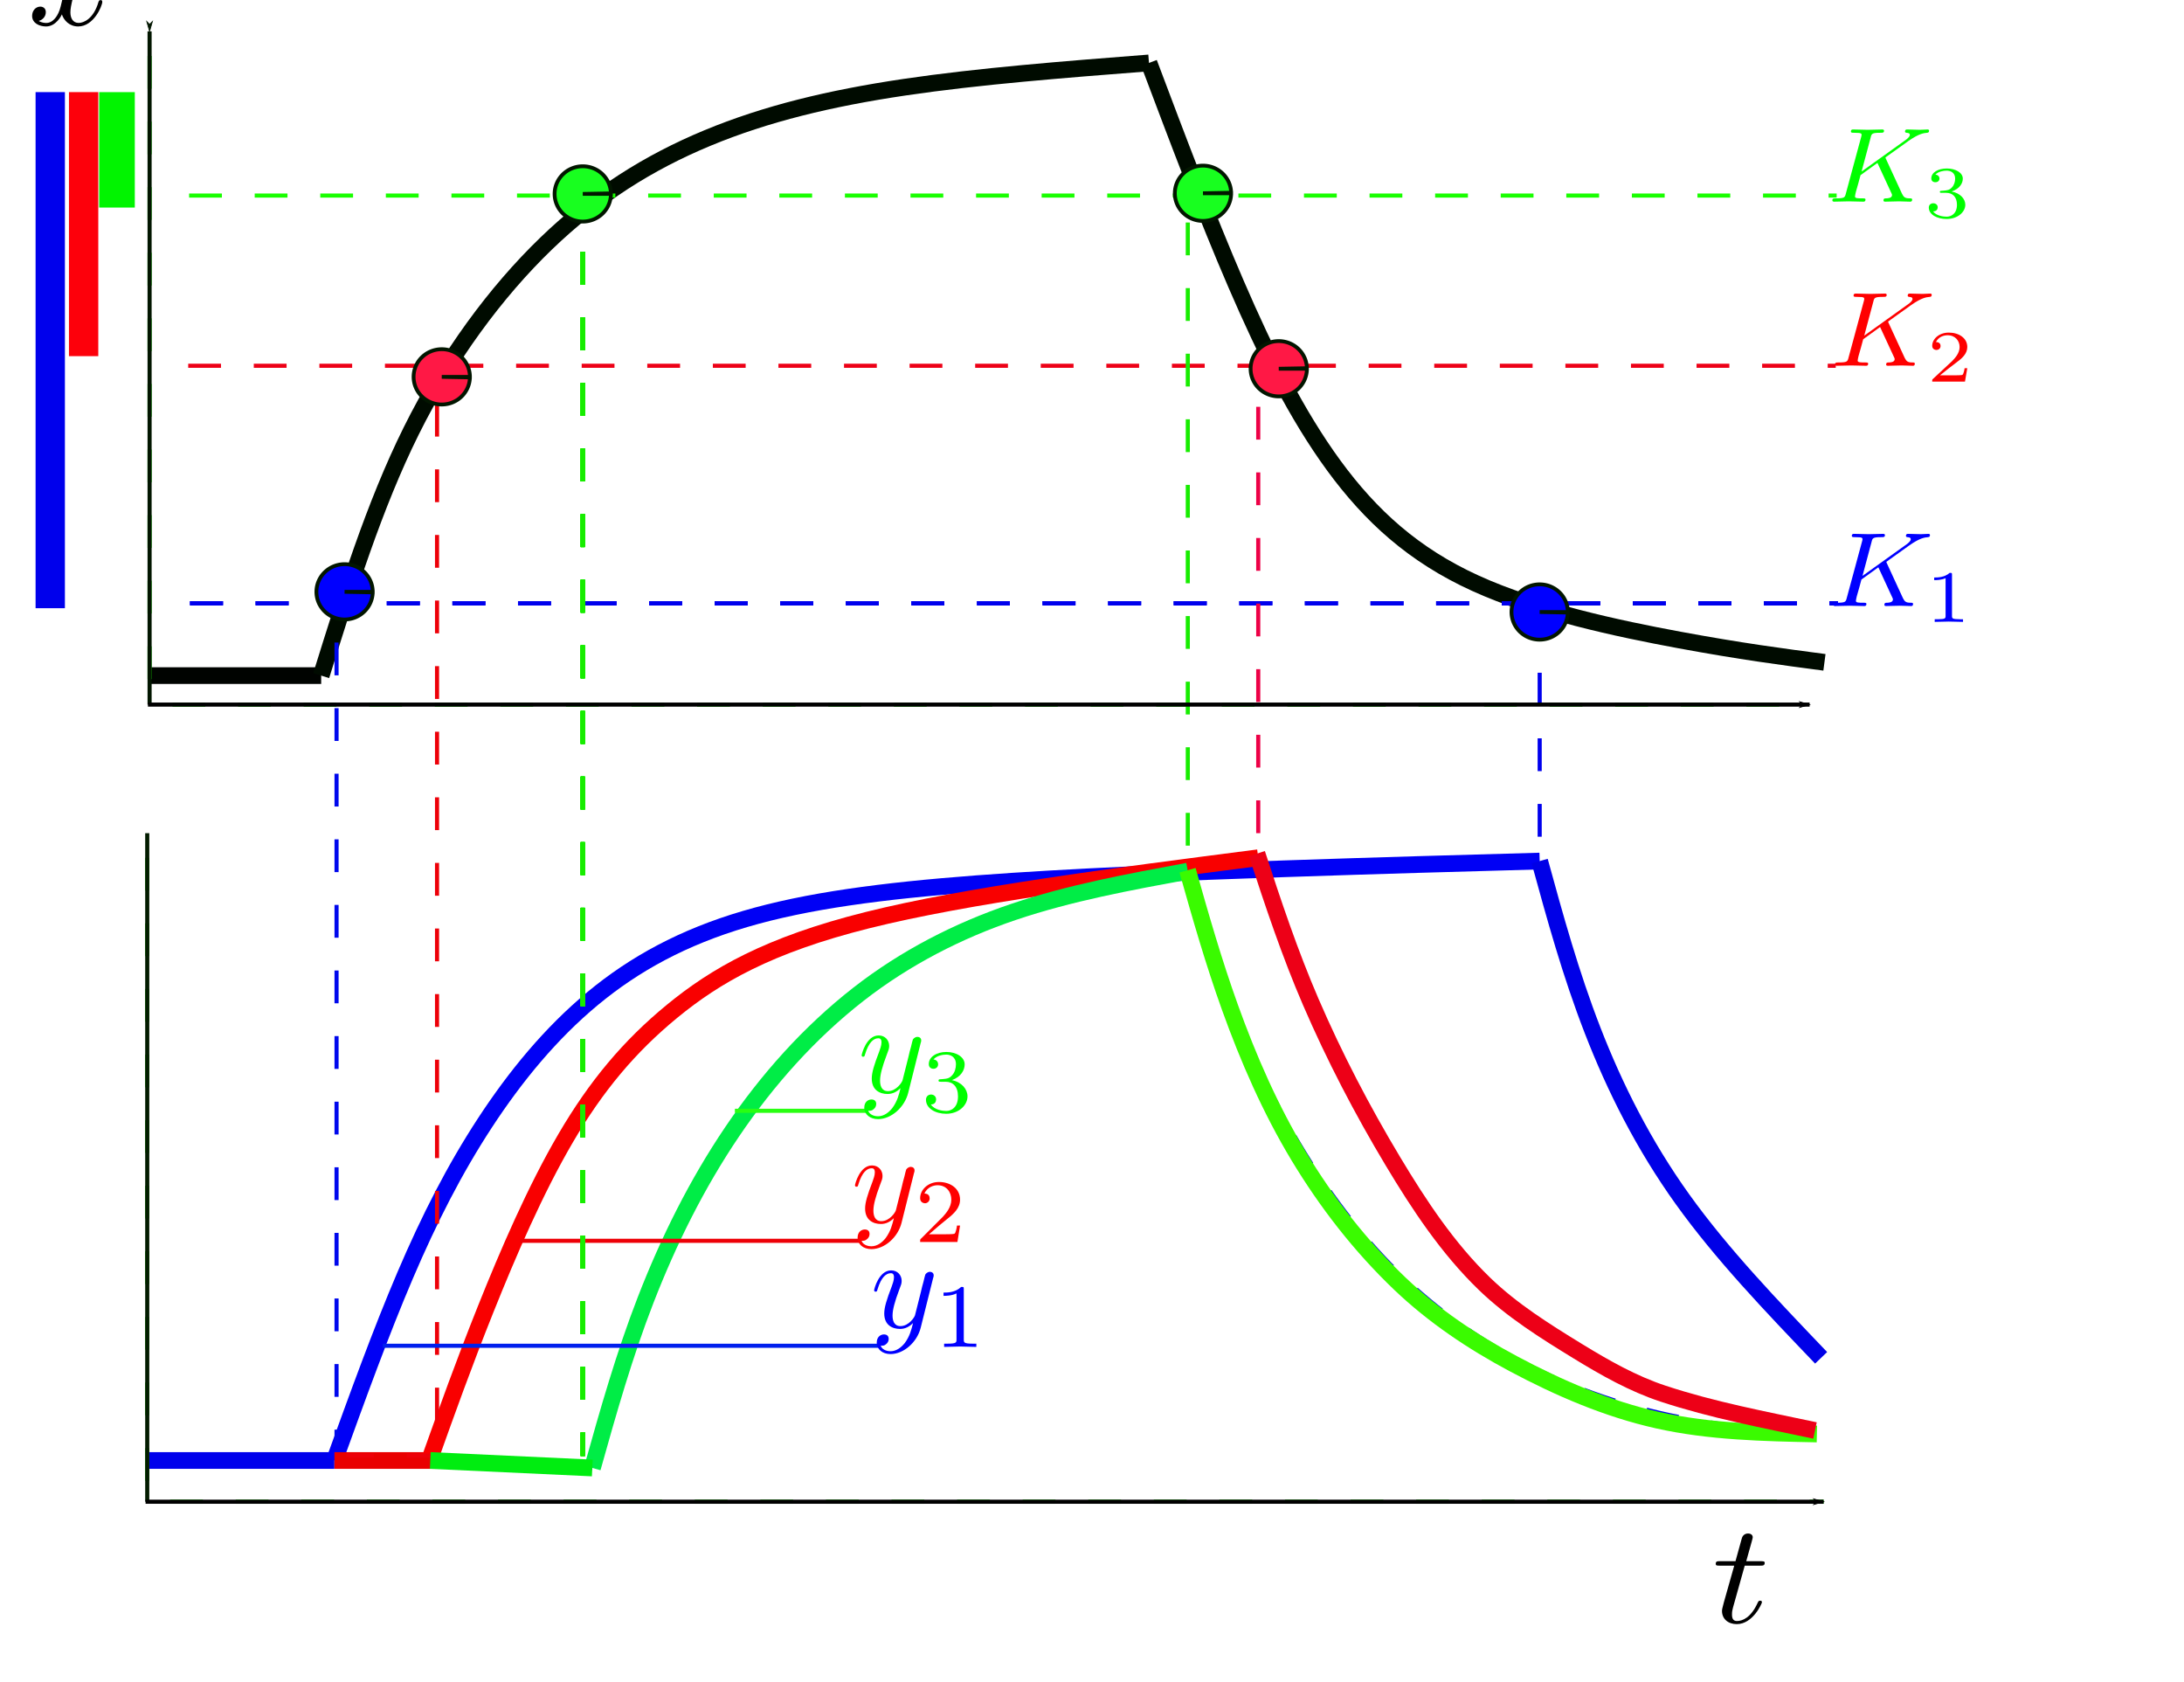<?xml version="1.0" encoding="UTF-8" standalone="no"?>
<!-- Created with Inkscape (http://www.inkscape.org/) -->

<svg
   xmlns:dc="http://purl.org/dc/elements/1.1/"
   xmlns:cc="http://creativecommons.org/ns#"
   xmlns:rdf="http://www.w3.org/1999/02/22-rdf-syntax-ns#"
   xmlns:svg="http://www.w3.org/2000/svg"
   xmlns="http://www.w3.org/2000/svg"
   xmlns:xlink="http://www.w3.org/1999/xlink"
   xmlns:sodipodi="http://sodipodi.sourceforge.net/DTD/sodipodi-0.dtd"
   xmlns:inkscape="http://www.inkscape.org/namespaces/inkscape"
   version="1.1"
   id="svg815"
   width="130.88"
   height="100.8"
   viewBox="0 0 130.88 100.8"
   sodipodi:docname="sim-net.svg"
   inkscape:version="0.92.4 (5da689c313, 2019-01-14)"
   inkscape:export-filename="C:\Users\rrtuc\Desktop\backed-up\latex-projects\Bayesuvius\autoregulons\sim-net.png"
   inkscape:export-xdpi="300"
   inkscape:export-ydpi="300">
  <defs
     id="defs819">
    <marker
       inkscape:stockid="Arrow1Lstart"
       orient="auto"
       refY="0.0"
       refX="0.0"
       id="Arrow1Lstart"
       style="overflow:visible"
       inkscape:isstock="true">
      <path
         id="path1217"
         d="M 0.0,0.0 L 5.0,-5.0 L -12.5,0.0 L 5.0,5.0 L 0.0,0.0 z "
         style="fill-rule:evenodd;stroke:#021600;stroke-width:1pt;stroke-opacity:1;fill:#021600;fill-opacity:1"
         transform="scale(0.8) translate(12.5,0)" />
    </marker>
    <marker
       inkscape:stockid="Arrow1Lend"
       orient="auto"
       refY="0.0"
       refX="0.0"
       id="marker1483"
       style="overflow:visible;"
       inkscape:isstock="true">
      <path
         id="path1481"
         d="M 0.0,0.0 L 5.0,-5.0 L -12.5,0.0 L 5.0,5.0 L 0.0,0.0 z "
         style="fill-rule:evenodd;stroke:#000000;stroke-width:1pt;stroke-opacity:1;fill:#000000;fill-opacity:1"
         transform="scale(0.8) rotate(180) translate(12.5,0)" />
    </marker>
    <marker
       inkscape:stockid="Arrow1Lend"
       orient="auto"
       refY="0.0"
       refX="0.0"
       id="Arrow1Lend"
       style="overflow:visible;"
       inkscape:isstock="true">
      <path
         id="path1220"
         d="M 0.0,0.0 L 5.0,-5.0 L -12.5,0.0 L 5.0,5.0 L 0.0,0.0 z "
         style="fill-rule:evenodd;stroke:#000000;stroke-width:1pt;stroke-opacity:1;fill:#000000;fill-opacity:1"
         transform="scale(0.8) rotate(180) translate(12.5,0)" />
    </marker>
    <inkscape:path-effect
       vertical="false"
       scale_y_rel="false"
       prop_scale="1"
       bendpath="M 8.964,42.216 H 108.543"
       is_visible="true"
       id="path-effect1215"
       effect="bend_path" />
    <inkscape:path-effect
       effect="bend_path"
       id="path-effect1211"
       is_visible="true"
       bendpath="M 8.964,42.216 H 108.543"
       prop_scale="1"
       scale_y_rel="false"
       vertical="false" />
    <inkscape:path-effect
       vertical="false"
       scale_y_rel="false"
       prop_scale="1"
       bendpath="M 8.964,1.92 V 42.257"
       is_visible="true"
       id="path-effect1197"
       effect="bend_path" />
    <inkscape:path-effect
       effect="bend_path"
       id="path-effect1193"
       is_visible="true"
       bendpath="M 8.964,1.92 V 42.257"
       prop_scale="1"
       scale_y_rel="false"
       vertical="false" />
    <inkscape:path-effect
       vertical="false"
       scale_y_rel="false"
       prop_scale="1"
       bendpath="M 8.824,89.976 H 109.384"
       is_visible="true"
       id="path-effect1179"
       effect="bend_path" />
    <inkscape:path-effect
       effect="bend_path"
       id="path-effect1175"
       is_visible="true"
       bendpath="M 8.824,89.976 H 109.384"
       prop_scale="1"
       scale_y_rel="false"
       vertical="false" />
    <inkscape:path-effect
       vertical="false"
       scale_y_rel="false"
       prop_scale="1"
       bendpath="M 8.824,49.96 V 90.016"
       is_visible="true"
       id="path-effect1161"
       effect="bend_path" />
    <inkscape:path-effect
       effect="bend_path"
       id="path-effect1157"
       is_visible="true"
       bendpath="M 8.824,49.96 V 90.016"
       prop_scale="1"
       scale_y_rel="false"
       vertical="false" />
    <inkscape:path-effect
       vertical="false"
       scale_y_rel="false"
       prop_scale="1"
       bendpath="M 22.969,80.632 H 52.801"
       is_visible="true"
       id="path-effect1143"
       effect="bend_path" />
    <inkscape:path-effect
       effect="bend_path"
       id="path-effect1139"
       is_visible="true"
       bendpath="M 22.969,80.632 H 52.801"
       prop_scale="1"
       scale_y_rel="false"
       vertical="false" />
    <inkscape:path-effect
       vertical="false"
       scale_y_rel="false"
       prop_scale="1"
       bendpath="M 32.073,74.469 H 52.521"
       is_visible="true"
       id="path-effect1125"
       effect="bend_path" />
    <inkscape:path-effect
       effect="bend_path"
       id="path-effect1121"
       is_visible="true"
       bendpath="M 32.073,74.469 H 52.521"
       prop_scale="1"
       scale_y_rel="false"
       vertical="false" />
    <inkscape:path-effect
       vertical="false"
       scale_y_rel="false"
       prop_scale="1"
       bendpath="m 45.518,66.766 h 7.983"
       is_visible="true"
       id="path-effect1107"
       effect="bend_path" />
    <inkscape:path-effect
       effect="bend_path"
       id="path-effect1103"
       is_visible="true"
       bendpath="m 45.518,66.766 h 7.983"
       prop_scale="1"
       scale_y_rel="false"
       vertical="false" />
    <inkscape:path-effect
       vertical="false"
       scale_y_rel="false"
       prop_scale="1"
       bendpath="M 92.268,51.591 V 36.654"
       is_visible="true"
       id="path-effect1089"
       effect="bend_path" />
    <inkscape:path-effect
       effect="bend_path"
       id="path-effect1085"
       is_visible="true"
       bendpath="M 92.268,51.591 V 36.654"
       prop_scale="1"
       scale_y_rel="false"
       vertical="false" />
    <inkscape:path-effect
       vertical="false"
       scale_y_rel="false"
       prop_scale="1"
       bendpath="M 75.323,51.145 V 22.369"
       is_visible="true"
       id="path-effect1071"
       effect="bend_path" />
    <inkscape:path-effect
       effect="bend_path"
       id="path-effect1067"
       is_visible="true"
       bendpath="M 75.323,51.145 V 22.369"
       prop_scale="1"
       scale_y_rel="false"
       vertical="false" />
    <inkscape:path-effect
       vertical="false"
       scale_y_rel="false"
       prop_scale="1"
       bendpath="M 20.168,37.075 V 86.654"
       is_visible="true"
       id="path-effect1053"
       effect="bend_path" />
    <inkscape:path-effect
       effect="bend_path"
       id="path-effect1049"
       is_visible="true"
       bendpath="M 20.168,37.075 V 86.654"
       prop_scale="1"
       scale_y_rel="false"
       vertical="false" />
    <inkscape:path-effect
       vertical="false"
       scale_y_rel="false"
       prop_scale="1"
       bendpath="m 26.19,22.789 v 64.426 h -5.322 v 0.14"
       is_visible="true"
       id="path-effect1035"
       effect="bend_path" />
    <inkscape:path-effect
       effect="bend_path"
       id="path-effect1031"
       is_visible="true"
       bendpath="m 26.19,22.789 v 64.426 h -5.322 v 0.14"
       prop_scale="1"
       scale_y_rel="false"
       vertical="false" />
    <inkscape:path-effect
       vertical="false"
       scale_y_rel="false"
       prop_scale="1"
       bendpath="M 70.868,11.864 V 52.201"
       is_visible="true"
       id="path-effect1017"
       effect="bend_path" />
    <inkscape:path-effect
       effect="bend_path"
       id="path-effect1013"
       is_visible="true"
       bendpath="M 70.868,11.864 V 52.201"
       prop_scale="1"
       scale_y_rel="false"
       vertical="false" />
    <inkscape:path-effect
       vertical="false"
       scale_y_rel="false"
       prop_scale="1"
       bendpath="m 34.923,13.691 v 73.616"
       is_visible="true"
       id="path-effect981"
       effect="bend_path" />
    <inkscape:path-effect
       effect="bend_path"
       id="path-effect977"
       is_visible="true"
       bendpath="m 34.923,13.691 v 73.616"
       prop_scale="1"
       scale_y_rel="false"
       vertical="false" />
    <inkscape:path-effect
       vertical="false"
       scale_y_rel="false"
       prop_scale="1"
       bendpath="m 25.795,87.506 c 3.237,0.15 6.473,0.3 9.708,0.449"
       is_visible="true"
       id="path-effect950"
       effect="bend_path" />
    <inkscape:path-effect
       effect="bspline"
       id="path-effect946"
       is_visible="true"
       weight="33.333"
       steps="2"
       helper_size="0"
       apply_no_weight="true"
       apply_with_weight="true"
       only_selected="false" />
    <inkscape:path-effect
       effect="bend_path"
       id="path-effect944"
       is_visible="true"
       bendpath="m 25.795,87.506 c 3.237,0.15 6.473,0.3 9.708,0.449"
       prop_scale="1"
       scale_y_rel="false"
       vertical="false" />
    <inkscape:path-effect
       effect="bspline"
       id="path-effect940"
       is_visible="true"
       weight="33.333"
       steps="2"
       helper_size="0"
       apply_no_weight="true"
       apply_with_weight="true"
       only_selected="false" />
    <inkscape:path-effect
       vertical="false"
       scale_y_rel="false"
       prop_scale="1"
       bendpath="m 75.402,51.392 c 0.999,2.75 2.041,5.619 3.407,8.742 1.366,3.123 3.141,6.567 4.969,9.489 1.828,2.922 3.673,5.391 5.532,7.217 1.858,1.827 3.771,3.207 5.386,4.183 1.615,0.976 2.886,1.609 5.138,2.429 2.252,0.82 5.65,1.643 9.047,2.465"
       is_visible="true"
       id="path-effect930"
       effect="bend_path" />
    <inkscape:path-effect
       effect="bspline"
       id="path-effect926"
       is_visible="true"
       weight="33.333"
       steps="2"
       helper_size="0"
       apply_no_weight="true"
       apply_with_weight="true"
       only_selected="false" />
    <inkscape:path-effect
       effect="bend_path"
       id="path-effect924"
       is_visible="true"
       bendpath="m 75.402,51.392 c 0.906,2.784 1.852,5.688 3.208,8.83 1.356,3.142 3.142,6.581 4.927,9.557 1.786,2.977 3.572,5.49 5.49,7.342 1.918,1.852 3.969,3.043 5.589,4.035 1.62,0.992 2.811,1.786 5.117,2.546 2.306,0.76 5.727,1.488 9.147,2.215"
       prop_scale="1"
       scale_y_rel="false"
       vertical="false" />
    <inkscape:path-effect
       effect="bspline"
       id="path-effect920"
       is_visible="true"
       weight="33.333"
       steps="2"
       helper_size="0"
       apply_no_weight="true"
       apply_with_weight="true"
       only_selected="false" />
    <inkscape:path-effect
       vertical="false"
       scale_y_rel="false"
       prop_scale="1"
       bendpath="m 71.181,52.196 c 0.811,2.621 1.622,5.243 2.712,8.084 1.09,2.84 2.506,5.905 4.261,8.758 1.755,2.853 3.918,5.58 6.033,7.579 2.115,1.999 4.183,3.457 6.661,4.789 2.478,1.332 5.565,2.539 8.603,3.248 3.039,0.709 6.262,0.987 9.484,1.264"
       is_visible="true"
       id="path-effect910"
       effect="bend_path" />
    <inkscape:path-effect
       effect="bspline"
       id="path-effect906"
       is_visible="true"
       weight="33.333"
       steps="2"
       helper_size="0"
       apply_no_weight="true"
       apply_with_weight="true"
       only_selected="false" />
    <inkscape:path-effect
       effect="bend_path"
       id="path-effect904"
       is_visible="true"
       bendpath="m 71.181,52.196 c 0.745,2.642 1.491,5.284 2.525,8.16 1.034,2.876 2.357,5.984 4.11,8.895 1.753,2.911 3.935,5.622 6.085,7.673 2.15,2.051 4.266,3.439 6.785,4.783 2.519,1.344 5.551,2.691 8.659,3.386 3.109,0.694 6.35,0.761 9.59,0.827"
       prop_scale="1"
       scale_y_rel="false"
       vertical="false" />
    <inkscape:path-effect
       effect="bspline"
       id="path-effect900"
       is_visible="true"
       weight="33.333"
       steps="2"
       helper_size="0"
       apply_no_weight="true"
       apply_with_weight="true"
       only_selected="false" />
    <inkscape:path-effect
       vertical="false"
       scale_y_rel="false"
       prop_scale="1"
       bendpath="m 35.518,87.902 c 1.032,-3.256 2.074,-6.545 3.456,-9.898 1.382,-3.353 3.169,-6.825 5.324,-9.913 2.154,-3.087 4.754,-5.914 7.526,-8.054 2.772,-2.14 5.856,-3.776 9.1,-4.989 3.244,-1.213 6.779,-2.038 10.311,-2.863"
       is_visible="true"
       id="path-effect890"
       effect="bend_path" />
    <inkscape:path-effect
       effect="bspline"
       id="path-effect886"
       is_visible="true"
       weight="33.333"
       steps="2"
       helper_size="0"
       apply_no_weight="true"
       apply_with_weight="true"
       only_selected="false" />
    <inkscape:path-effect
       effect="bend_path"
       id="path-effect884"
       is_visible="true"
       bendpath="m 35.518,87.902 c 0.922,-3.291 1.852,-6.615 3.175,-10.021 1.323,-3.406 3.043,-6.912 5.192,-10.087 2.149,-3.174 4.73,-6.019 7.573,-8.235 2.844,-2.215 5.953,-3.803 9.293,-4.927 3.339,-1.124 6.912,-1.786 10.483,-2.447"
       prop_scale="1"
       scale_y_rel="false"
       vertical="false" />
    <inkscape:path-effect
       effect="bspline"
       id="path-effect880"
       is_visible="true"
       weight="33.333"
       steps="2"
       helper_size="0"
       apply_no_weight="true"
       apply_with_weight="true"
       only_selected="false" />
    <inkscape:path-effect
       effect="bspline"
       id="path-effect855"
       is_visible="true"
       weight="33.333"
       steps="2"
       helper_size="0"
       apply_no_weight="true"
       apply_with_weight="true"
       only_selected="false" />
    <inkscape:path-effect
       effect="bspline"
       id="path-effect851"
       is_visible="true"
       weight="33.333"
       steps="2"
       helper_size="0"
       apply_no_weight="true"
       apply_with_weight="true"
       only_selected="false" />
    <inkscape:path-effect
       effect="bspline"
       id="path-effect843"
       is_visible="true"
       weight="33.333"
       steps="2"
       helper_size="0"
       apply_no_weight="true"
       apply_with_weight="true"
       only_selected="false" />
    <inkscape:path-effect
       effect="bspline"
       id="path-effect839"
       is_visible="true"
       weight="33.333"
       steps="2"
       helper_size="0"
       apply_no_weight="true"
       apply_with_weight="true"
       only_selected="false" />
    <inkscape:path-effect
       effect="bspline"
       id="path-effect833"
       is_visible="true"
       weight="33.333"
       steps="2"
       helper_size="0"
       apply_no_weight="true"
       apply_with_weight="true"
       only_selected="false" />
    <inkscape:path-effect
       effect="bspline"
       id="path-effect829"
       is_visible="true"
       weight="33.333"
       steps="2"
       helper_size="0"
       apply_no_weight="true"
       apply_with_weight="true"
       only_selected="false" />
    <inkscape:path-effect
       vertical="false"
       scale_y_rel="false"
       prop_scale="-1e+10"
       bendpath="m 34.923,13.691 v 73.616"
       is_visible="true"
       id="path-effect981-7"
       effect="bend_path" />
    <inkscape:path-effect
       vertical="false"
       scale_y_rel="false"
       prop_scale="1"
       bendpath="m 34.923,13.691 v 73.616"
       is_visible="true"
       id="path-effect981-6"
       effect="bend_path" />
    <inkscape:path-effect
       vertical="false"
       scale_y_rel="false"
       prop_scale="1"
       bendpath="m 34.923,13.691 v 73.616"
       is_visible="true"
       id="path-effect981-5"
       effect="bend_path" />
    <inkscape:path-effect
       vertical="false"
       scale_y_rel="false"
       prop_scale="1"
       bendpath="m 34.923,13.691 v 73.616"
       is_visible="true"
       id="path-effect981-3"
       effect="bend_path" />
    <inkscape:path-effect
       vertical="false"
       scale_y_rel="false"
       prop_scale="1"
       bendpath="m 34.923,13.691 v 73.616"
       is_visible="true"
       id="path-effect981-75"
       effect="bend_path" />
    <inkscape:path-effect
       vertical="false"
       scale_y_rel="false"
       prop_scale="1"
       bendpath="m 34.923,13.691 v 73.616"
       is_visible="true"
       id="path-effect981-0"
       effect="bend_path" />
    <inkscape:path-effect
       vertical="false"
       scale_y_rel="false"
       prop_scale="1"
       bendpath="m 34.923,13.691 v 73.616"
       is_visible="true"
       id="path-effect981-67"
       effect="bend_path" />
    <inkscape:path-effect
       vertical="false"
       scale_y_rel="false"
       prop_scale="1"
       bendpath="m 34.923,13.691 v 73.616"
       is_visible="true"
       id="path-effect981-64"
       effect="bend_path" />
    <inkscape:path-effect
       vertical="false"
       scale_y_rel="false"
       prop_scale="1"
       bendpath="m 34.923,13.691 v 73.616"
       is_visible="true"
       id="path-effect981-8"
       effect="bend_path" />
    <inkscape:path-effect
       vertical="false"
       scale_y_rel="false"
       prop_scale="1"
       bendpath="m 34.923,13.691 v 73.616"
       is_visible="true"
       id="path-effect981-1"
       effect="bend_path" />
    <inkscape:path-effect
       vertical="false"
       scale_y_rel="false"
       prop_scale="1"
       bendpath="m 34.923,13.691 v 73.616"
       is_visible="true"
       id="path-effect981-2"
       effect="bend_path" />
    <inkscape:path-effect
       vertical="false"
       scale_y_rel="false"
       prop_scale="1"
       bendpath="m 34.923,13.691 v 73.616"
       is_visible="true"
       id="path-effect981-73"
       effect="bend_path" />
    <inkscape:path-effect
       vertical="false"
       scale_y_rel="false"
       prop_scale="1"
       bendpath="m 34.923,13.691 v 73.616"
       is_visible="true"
       id="path-effect981-4"
       effect="bend_path" />
    <g
       id="g2259">
      <symbol
         style="overflow:visible"
         id="lx-text2191-glyph0-0"
         overflow="visible">
        <path
           inkscape:connector-curvature="0"
           id="path2247"
           d=""
           style="stroke:none" />
      </symbol>
      <symbol
         style="overflow:visible"
         id="lx-text2191-glyph0-1"
         overflow="visible">
        <path
           inkscape:connector-curvature="0"
           id="path2250"
           d="M 5.078,-4.031 C 5.062,-4.062 5.031,-4.141 5.031,-4.172 c 0,0 0.172,-0.141 0.281,-0.219 l 1.75,-1.344 C 8,-6.438 8.391,-6.469 8.688,-6.5 8.766,-6.516 8.859,-6.516 8.859,-6.703 8.859,-6.734 8.828,-6.812 8.75,-6.812 c -0.219,0 -0.469,0.031 -0.703,0.031 -0.359,0 -0.75,-0.031 -1.109,-0.031 -0.062,0 -0.188,0 -0.188,0.203 0,0.062 0.047,0.094 0.125,0.109 0.219,0.016 0.297,0.062 0.297,0.203 0,0.188 -0.297,0.422 -0.359,0.469 L 2.938,-2.844 3.734,-6.047 C 3.812,-6.406 3.844,-6.5 4.562,-6.5 c 0.25,0 0.344,0 0.344,-0.203 0,-0.078 -0.078,-0.109 -0.141,-0.109 -0.281,0 -1,0.031 -1.281,0.031 C 3.203,-6.781 2.5,-6.812 2.203,-6.812 2.141,-6.812 2,-6.812 2,-6.625 2,-6.5 2.094,-6.5 2.297,-6.5 c 0.125,0 0.312,0.016 0.422,0.016 0.156,0.031 0.219,0.047 0.219,0.172 0,0.031 0,0.062 -0.031,0.188 L 1.562,-0.781 c -0.094,0.391 -0.109,0.469 -0.906,0.469 -0.172,0 -0.281,0 -0.281,0.188 C 0.375,0 0.5,0 0.531,0 0.812,0 1.516,-0.031 1.797,-0.031 2,-0.031 2.219,-0.016 2.438,-0.016 2.656,-0.016 2.875,0 3.078,0 3.156,0 3.281,0 3.281,-0.203 3.281,-0.312 3.188,-0.312 3,-0.312 c -0.375,0 -0.641,0 -0.641,-0.172 0,-0.078 0.047,-0.297 0.078,-0.438 C 2.578,-1.453 2.719,-1.969 2.844,-2.5 l 1.484,-1.156 1.156,2.688 c 0.125,0.266 0.125,0.297 0.125,0.344 0,0.312 -0.438,0.312 -0.531,0.312 -0.109,0 -0.219,0 -0.219,0.203 C 4.859,0 4.984,0 5,0 5.406,0 5.828,-0.031 6.219,-0.031 6.438,-0.031 6.984,0 7.203,0 7.25,0 7.375,0 7.375,-0.203 7.375,-0.312 7.266,-0.312 7.172,-0.312 c -0.406,0 -0.531,-0.094 -0.688,-0.438 z m 0,0"
           style="stroke:none" />
      </symbol>
      <symbol
         style="overflow:visible"
         id="lx-text2191-glyph1-0"
         overflow="visible">
        <path
           inkscape:connector-curvature="0"
           id="path2253"
           d=""
           style="stroke:none" />
      </symbol>
      <symbol
         style="overflow:visible"
         id="lx-text2191-glyph1-1"
         overflow="visible">
        <path
           inkscape:connector-curvature="0"
           id="path2256"
           d="m 2.328,-4.438 c 0,-0.188 0,-0.188 -0.203,-0.188 -0.453,0.438 -1.078,0.438 -1.359,0.438 v 0.25 c 0.156,0 0.625,0 1,-0.188 v 3.547 c 0,0.234 0,0.328 -0.688,0.328 H 0.812 V 0 c 0.125,0 0.984,-0.031 1.234,-0.031 0.219,0 1.094,0.031 1.25,0.031 V -0.25 H 3.031 c -0.703,0 -0.703,-0.094 -0.703,-0.328 z m 0,0"
           style="stroke:none" />
      </symbol>
    </g>
    <g
       id="g2285">
      <symbol
         style="overflow:visible"
         id="lx-text2195-glyph0-0"
         overflow="visible">
        <path
           inkscape:connector-curvature="0"
           id="path2273"
           d=""
           style="stroke:none" />
      </symbol>
      <symbol
         style="overflow:visible"
         id="lx-text2195-glyph0-1"
         overflow="visible">
        <path
           inkscape:connector-curvature="0"
           id="path2276"
           d="M 5.078,-4.031 C 5.062,-4.062 5.031,-4.141 5.031,-4.172 c 0,0 0.172,-0.141 0.281,-0.219 l 1.75,-1.344 C 8,-6.438 8.391,-6.469 8.688,-6.5 8.766,-6.516 8.859,-6.516 8.859,-6.703 8.859,-6.734 8.828,-6.812 8.75,-6.812 c -0.219,0 -0.469,0.031 -0.703,0.031 -0.359,0 -0.75,-0.031 -1.109,-0.031 -0.062,0 -0.188,0 -0.188,0.203 0,0.062 0.047,0.094 0.125,0.109 0.219,0.016 0.297,0.062 0.297,0.203 0,0.188 -0.297,0.422 -0.359,0.469 L 2.938,-2.844 3.734,-6.047 C 3.812,-6.406 3.844,-6.5 4.562,-6.5 c 0.25,0 0.344,0 0.344,-0.203 0,-0.078 -0.078,-0.109 -0.141,-0.109 -0.281,0 -1,0.031 -1.281,0.031 C 3.203,-6.781 2.5,-6.812 2.203,-6.812 2.141,-6.812 2,-6.812 2,-6.625 2,-6.5 2.094,-6.5 2.297,-6.5 c 0.125,0 0.312,0.016 0.422,0.016 0.156,0.031 0.219,0.047 0.219,0.172 0,0.031 0,0.062 -0.031,0.188 L 1.562,-0.781 c -0.094,0.391 -0.109,0.469 -0.906,0.469 -0.172,0 -0.281,0 -0.281,0.188 C 0.375,0 0.5,0 0.531,0 0.812,0 1.516,-0.031 1.797,-0.031 2,-0.031 2.219,-0.016 2.438,-0.016 2.656,-0.016 2.875,0 3.078,0 3.156,0 3.281,0 3.281,-0.203 3.281,-0.312 3.188,-0.312 3,-0.312 c -0.375,0 -0.641,0 -0.641,-0.172 0,-0.078 0.047,-0.297 0.078,-0.438 C 2.578,-1.453 2.719,-1.969 2.844,-2.5 l 1.484,-1.156 1.156,2.688 c 0.125,0.266 0.125,0.297 0.125,0.344 0,0.312 -0.438,0.312 -0.531,0.312 -0.109,0 -0.219,0 -0.219,0.203 C 4.859,0 4.984,0 5,0 5.406,0 5.828,-0.031 6.219,-0.031 6.438,-0.031 6.984,0 7.203,0 7.25,0 7.375,0 7.375,-0.203 7.375,-0.312 7.266,-0.312 7.172,-0.312 c -0.406,0 -0.531,-0.094 -0.688,-0.438 z m 0,0"
           style="stroke:none" />
      </symbol>
      <symbol
         style="overflow:visible"
         id="lx-text2195-glyph1-0"
         overflow="visible">
        <path
           inkscape:connector-curvature="0"
           id="path2279"
           d=""
           style="stroke:none" />
      </symbol>
      <symbol
         style="overflow:visible"
         id="lx-text2195-glyph1-1"
         overflow="visible">
        <path
           inkscape:connector-curvature="0"
           id="path2282"
           d="M 3.516,-1.266 H 3.281 c -0.016,0.156 -0.094,0.562 -0.188,0.625 C 3.047,-0.594 2.516,-0.594 2.406,-0.594 H 1.125 c 0.734,-0.641 0.984,-0.844 1.391,-1.172 0.516,-0.406 1,-0.844 1,-1.5 0,-0.844 -0.734,-1.359 -1.625,-1.359 -0.859,0 -1.453,0.609 -1.453,1.25 0,0.344 0.297,0.391 0.375,0.391 0.156,0 0.359,-0.125 0.359,-0.375 0,-0.125 -0.047,-0.375 -0.406,-0.375 C 0.984,-4.219 1.453,-4.375 1.781,-4.375 c 0.703,0 1.062,0.547 1.062,1.109 0,0.609 -0.438,1.078 -0.656,1.328 L 0.516,-0.266 C 0.438,-0.203 0.438,-0.188 0.438,0 h 2.875 z m 0,0"
           style="stroke:none" />
      </symbol>
    </g>
    <g
       id="g2311">
      <symbol
         style="overflow:visible"
         id="lx-text2199-glyph0-0"
         overflow="visible">
        <path
           inkscape:connector-curvature="0"
           id="path2299"
           d=""
           style="stroke:none" />
      </symbol>
      <symbol
         style="overflow:visible"
         id="lx-text2199-glyph0-1"
         overflow="visible">
        <path
           inkscape:connector-curvature="0"
           id="path2302"
           d="M 5.078,-4.031 C 5.062,-4.062 5.031,-4.141 5.031,-4.172 c 0,0 0.172,-0.141 0.281,-0.219 l 1.75,-1.344 C 8,-6.438 8.391,-6.469 8.688,-6.5 8.766,-6.516 8.859,-6.516 8.859,-6.703 8.859,-6.734 8.828,-6.812 8.75,-6.812 c -0.219,0 -0.469,0.031 -0.703,0.031 -0.359,0 -0.75,-0.031 -1.109,-0.031 -0.062,0 -0.188,0 -0.188,0.203 0,0.062 0.047,0.094 0.125,0.109 0.219,0.016 0.297,0.062 0.297,0.203 0,0.188 -0.297,0.422 -0.359,0.469 L 2.938,-2.844 3.734,-6.047 C 3.812,-6.406 3.844,-6.5 4.562,-6.5 c 0.25,0 0.344,0 0.344,-0.203 0,-0.078 -0.078,-0.109 -0.141,-0.109 -0.281,0 -1,0.031 -1.281,0.031 C 3.203,-6.781 2.5,-6.812 2.203,-6.812 2.141,-6.812 2,-6.812 2,-6.625 2,-6.5 2.094,-6.5 2.297,-6.5 c 0.125,0 0.312,0.016 0.422,0.016 0.156,0.031 0.219,0.047 0.219,0.172 0,0.031 0,0.062 -0.031,0.188 L 1.562,-0.781 c -0.094,0.391 -0.109,0.469 -0.906,0.469 -0.172,0 -0.281,0 -0.281,0.188 C 0.375,0 0.5,0 0.531,0 0.812,0 1.516,-0.031 1.797,-0.031 2,-0.031 2.219,-0.016 2.438,-0.016 2.656,-0.016 2.875,0 3.078,0 3.156,0 3.281,0 3.281,-0.203 3.281,-0.312 3.188,-0.312 3,-0.312 c -0.375,0 -0.641,0 -0.641,-0.172 0,-0.078 0.047,-0.297 0.078,-0.438 C 2.578,-1.453 2.719,-1.969 2.844,-2.5 l 1.484,-1.156 1.156,2.688 c 0.125,0.266 0.125,0.297 0.125,0.344 0,0.312 -0.438,0.312 -0.531,0.312 -0.109,0 -0.219,0 -0.219,0.203 C 4.859,0 4.984,0 5,0 5.406,0 5.828,-0.031 6.219,-0.031 6.438,-0.031 6.984,0 7.203,0 7.25,0 7.375,0 7.375,-0.203 7.375,-0.312 7.266,-0.312 7.172,-0.312 c -0.406,0 -0.531,-0.094 -0.688,-0.438 z m 0,0"
           style="stroke:none" />
      </symbol>
      <symbol
         style="overflow:visible"
         id="lx-text2199-glyph1-0"
         overflow="visible">
        <path
           inkscape:connector-curvature="0"
           id="path2305"
           d=""
           style="stroke:none" />
      </symbol>
      <symbol
         style="overflow:visible"
         id="lx-text2199-glyph1-1"
         overflow="visible">
        <path
           inkscape:connector-curvature="0"
           id="path2308"
           d="m 1.906,-2.328 c 0.547,0 0.938,0.375 0.938,1.125 0,0.859 -0.516,1.125 -0.906,1.125 -0.281,0 -0.906,-0.078 -1.188,-0.5 0.328,0 0.406,-0.234 0.406,-0.391 0,-0.219 -0.172,-0.375 -0.391,-0.375 -0.188,0 -0.391,0.125 -0.391,0.406 0,0.656 0.719,1.078 1.562,1.078 0.969,0 1.641,-0.656 1.641,-1.344 0,-0.547 -0.438,-1.094 -1.203,-1.25 0.719,-0.266 0.984,-0.781 0.984,-1.219 0,-0.547 -0.625,-0.953 -1.406,-0.953 -0.766,0 -1.359,0.375 -1.359,0.938 0,0.234 0.156,0.359 0.359,0.359 0.219,0 0.359,-0.156 0.359,-0.344 0,-0.203 -0.141,-0.359 -0.359,-0.375 0.25,-0.297 0.719,-0.375 0.984,-0.375 0.312,0 0.75,0.156 0.75,0.75 0,0.297 -0.094,0.625 -0.281,0.828 -0.219,0.266 -0.422,0.281 -0.766,0.312 -0.172,0.016 -0.188,0.016 -0.219,0.016 -0.016,0 -0.078,0.016 -0.078,0.094 0,0.094 0.062,0.094 0.188,0.094 z m 0,0"
           style="stroke:none" />
      </symbol>
    </g>
    <g
       id="g2337">
      <symbol
         style="overflow:visible"
         id="lx-text2203-glyph0-0"
         overflow="visible">
        <path
           inkscape:connector-curvature="0"
           id="path2325"
           d=""
           style="stroke:none" />
      </symbol>
      <symbol
         style="overflow:visible"
         id="lx-text2203-glyph0-1"
         overflow="visible">
        <path
           inkscape:connector-curvature="0"
           id="path2328"
           d="m 1.328,-0.828 c 0.531,-0.578 0.828,-0.828 1.188,-1.141 0,0 0.609,-0.531 0.969,-0.891 C 4.438,-3.781 4.656,-4.266 4.656,-4.312 c 0,-0.094 -0.094,-0.094 -0.109,-0.094 -0.078,0 -0.094,0.016 -0.156,0.109 -0.297,0.484 -0.5,0.641 -0.734,0.641 -0.25,0 -0.359,-0.156 -0.516,-0.328 -0.188,-0.219 -0.359,-0.422 -0.688,-0.422 -0.75,0 -1.203,0.922 -1.203,1.141 0,0.047 0.031,0.109 0.109,0.109 0.094,0 0.109,-0.047 0.141,-0.109 0.188,-0.469 0.766,-0.469 0.844,-0.469 0.203,0 0.391,0.062 0.625,0.141 0.406,0.156 0.516,0.156 0.766,0.156 -0.359,0.422 -1.188,1.141 -1.375,1.297 l -0.906,0.844 C 0.781,-0.625 0.422,-0.062 0.422,0.016 c 0,0.094 0.109,0.094 0.125,0.094 0.078,0 0.094,-0.016 0.156,-0.125 0.234,-0.359 0.531,-0.625 0.859,-0.625 0.219,0 0.328,0.094 0.578,0.375 0.156,0.219 0.344,0.375 0.625,0.375 1,0 1.578,-1.266 1.578,-1.531 0,-0.047 -0.047,-0.109 -0.125,-0.109 -0.094,0 -0.109,0.062 -0.141,0.141 C 3.844,-0.75 3.203,-0.562 2.875,-0.562 c -0.188,0 -0.375,-0.062 -0.578,-0.125 -0.344,-0.125 -0.5,-0.172 -0.703,-0.172 -0.016,0 -0.172,0 -0.266,0.031 z m 0,0"
           style="stroke:none" />
      </symbol>
      <symbol
         style="overflow:visible"
         id="lx-text2203-glyph1-0"
         overflow="visible">
        <path
           inkscape:connector-curvature="0"
           id="path2331"
           d=""
           style="stroke:none" />
      </symbol>
      <symbol
         style="overflow:visible"
         id="lx-text2203-glyph1-1"
         overflow="visible">
        <path
           inkscape:connector-curvature="0"
           id="path2334"
           d="m 2.328,-4.438 c 0,-0.188 0,-0.188 -0.203,-0.188 -0.453,0.438 -1.078,0.438 -1.359,0.438 v 0.25 c 0.156,0 0.625,0 1,-0.188 v 3.547 c 0,0.234 0,0.328 -0.688,0.328 H 0.812 V 0 c 0.125,0 0.984,-0.031 1.234,-0.031 0.219,0 1.094,0.031 1.25,0.031 V -0.25 H 3.031 c -0.703,0 -0.703,-0.094 -0.703,-0.328 z m 0,0"
           style="stroke:none" />
      </symbol>
    </g>
    <g
       id="g2363">
      <symbol
         style="overflow:visible"
         id="lx-text2207-glyph0-0"
         overflow="visible">
        <path
           inkscape:connector-curvature="0"
           id="path2351"
           d=""
           style="stroke:none" />
      </symbol>
      <symbol
         style="overflow:visible"
         id="lx-text2207-glyph0-1"
         overflow="visible">
        <path
           inkscape:connector-curvature="0"
           id="path2354"
           d="m 1.328,-0.828 c 0.531,-0.578 0.828,-0.828 1.188,-1.141 0,0 0.609,-0.531 0.969,-0.891 C 4.438,-3.781 4.656,-4.266 4.656,-4.312 c 0,-0.094 -0.094,-0.094 -0.109,-0.094 -0.078,0 -0.094,0.016 -0.156,0.109 -0.297,0.484 -0.5,0.641 -0.734,0.641 -0.25,0 -0.359,-0.156 -0.516,-0.328 -0.188,-0.219 -0.359,-0.422 -0.688,-0.422 -0.75,0 -1.203,0.922 -1.203,1.141 0,0.047 0.031,0.109 0.109,0.109 0.094,0 0.109,-0.047 0.141,-0.109 0.188,-0.469 0.766,-0.469 0.844,-0.469 0.203,0 0.391,0.062 0.625,0.141 0.406,0.156 0.516,0.156 0.766,0.156 -0.359,0.422 -1.188,1.141 -1.375,1.297 l -0.906,0.844 C 0.781,-0.625 0.422,-0.062 0.422,0.016 c 0,0.094 0.109,0.094 0.125,0.094 0.078,0 0.094,-0.016 0.156,-0.125 0.234,-0.359 0.531,-0.625 0.859,-0.625 0.219,0 0.328,0.094 0.578,0.375 0.156,0.219 0.344,0.375 0.625,0.375 1,0 1.578,-1.266 1.578,-1.531 0,-0.047 -0.047,-0.109 -0.125,-0.109 -0.094,0 -0.109,0.062 -0.141,0.141 C 3.844,-0.75 3.203,-0.562 2.875,-0.562 c -0.188,0 -0.375,-0.062 -0.578,-0.125 -0.344,-0.125 -0.5,-0.172 -0.703,-0.172 -0.016,0 -0.172,0 -0.266,0.031 z m 0,0"
           style="stroke:none" />
      </symbol>
      <symbol
         style="overflow:visible"
         id="lx-text2207-glyph1-0"
         overflow="visible">
        <path
           inkscape:connector-curvature="0"
           id="path2357"
           d=""
           style="stroke:none" />
      </symbol>
      <symbol
         style="overflow:visible"
         id="lx-text2207-glyph1-1"
         overflow="visible">
        <path
           inkscape:connector-curvature="0"
           id="path2360"
           d="M 3.516,-1.266 H 3.281 c -0.016,0.156 -0.094,0.562 -0.188,0.625 C 3.047,-0.594 2.516,-0.594 2.406,-0.594 H 1.125 c 0.734,-0.641 0.984,-0.844 1.391,-1.172 0.516,-0.406 1,-0.844 1,-1.5 0,-0.844 -0.734,-1.359 -1.625,-1.359 -0.859,0 -1.453,0.609 -1.453,1.25 0,0.344 0.297,0.391 0.375,0.391 0.156,0 0.359,-0.125 0.359,-0.375 0,-0.125 -0.047,-0.375 -0.406,-0.375 C 0.984,-4.219 1.453,-4.375 1.781,-4.375 c 0.703,0 1.062,0.547 1.062,1.109 0,0.609 -0.438,1.078 -0.656,1.328 L 0.516,-0.266 C 0.438,-0.203 0.438,-0.188 0.438,0 h 2.875 z m 0,0"
           style="stroke:none" />
      </symbol>
    </g>
    <g
       id="g2389">
      <symbol
         style="overflow:visible"
         id="lx-text2211-glyph0-0"
         overflow="visible">
        <path
           inkscape:connector-curvature="0"
           id="path2377"
           d=""
           style="stroke:none" />
      </symbol>
      <symbol
         style="overflow:visible"
         id="lx-text2211-glyph0-1"
         overflow="visible">
        <path
           inkscape:connector-curvature="0"
           id="path2380"
           d="m 1.328,-0.828 c 0.531,-0.578 0.828,-0.828 1.188,-1.141 0,0 0.609,-0.531 0.969,-0.891 C 4.438,-3.781 4.656,-4.266 4.656,-4.312 c 0,-0.094 -0.094,-0.094 -0.109,-0.094 -0.078,0 -0.094,0.016 -0.156,0.109 -0.297,0.484 -0.5,0.641 -0.734,0.641 -0.25,0 -0.359,-0.156 -0.516,-0.328 -0.188,-0.219 -0.359,-0.422 -0.688,-0.422 -0.75,0 -1.203,0.922 -1.203,1.141 0,0.047 0.031,0.109 0.109,0.109 0.094,0 0.109,-0.047 0.141,-0.109 0.188,-0.469 0.766,-0.469 0.844,-0.469 0.203,0 0.391,0.062 0.625,0.141 0.406,0.156 0.516,0.156 0.766,0.156 -0.359,0.422 -1.188,1.141 -1.375,1.297 l -0.906,0.844 C 0.781,-0.625 0.422,-0.062 0.422,0.016 c 0,0.094 0.109,0.094 0.125,0.094 0.078,0 0.094,-0.016 0.156,-0.125 0.234,-0.359 0.531,-0.625 0.859,-0.625 0.219,0 0.328,0.094 0.578,0.375 0.156,0.219 0.344,0.375 0.625,0.375 1,0 1.578,-1.266 1.578,-1.531 0,-0.047 -0.047,-0.109 -0.125,-0.109 -0.094,0 -0.109,0.062 -0.141,0.141 C 3.844,-0.75 3.203,-0.562 2.875,-0.562 c -0.188,0 -0.375,-0.062 -0.578,-0.125 -0.344,-0.125 -0.5,-0.172 -0.703,-0.172 -0.016,0 -0.172,0 -0.266,0.031 z m 0,0"
           style="stroke:none" />
      </symbol>
      <symbol
         style="overflow:visible"
         id="lx-text2211-glyph1-0"
         overflow="visible">
        <path
           inkscape:connector-curvature="0"
           id="path2383"
           d=""
           style="stroke:none" />
      </symbol>
      <symbol
         style="overflow:visible"
         id="lx-text2211-glyph1-1"
         overflow="visible">
        <path
           inkscape:connector-curvature="0"
           id="path2386"
           d="m 1.906,-2.328 c 0.547,0 0.938,0.375 0.938,1.125 0,0.859 -0.516,1.125 -0.906,1.125 -0.281,0 -0.906,-0.078 -1.188,-0.5 0.328,0 0.406,-0.234 0.406,-0.391 0,-0.219 -0.172,-0.375 -0.391,-0.375 -0.188,0 -0.391,0.125 -0.391,0.406 0,0.656 0.719,1.078 1.562,1.078 0.969,0 1.641,-0.656 1.641,-1.344 0,-0.547 -0.438,-1.094 -1.203,-1.25 0.719,-0.266 0.984,-0.781 0.984,-1.219 0,-0.547 -0.625,-0.953 -1.406,-0.953 -0.766,0 -1.359,0.375 -1.359,0.938 0,0.234 0.156,0.359 0.359,0.359 0.219,0 0.359,-0.156 0.359,-0.344 0,-0.203 -0.141,-0.359 -0.359,-0.375 0.25,-0.297 0.719,-0.375 0.984,-0.375 0.312,0 0.75,0.156 0.75,0.75 0,0.297 -0.094,0.625 -0.281,0.828 -0.219,0.266 -0.422,0.281 -0.766,0.312 -0.172,0.016 -0.188,0.016 -0.219,0.016 -0.016,0 -0.078,0.016 -0.078,0.094 0,0.094 0.062,0.094 0.188,0.094 z m 0,0"
           style="stroke:none" />
      </symbol>
    </g>
    <g
       id="g2409">
      <symbol
         style="overflow:visible"
         id="lx-text2215-glyph0-0"
         overflow="visible">
        <path
           inkscape:connector-curvature="0"
           id="path2403"
           d=""
           style="stroke:none" />
      </symbol>
      <symbol
         style="overflow:visible"
         id="lx-text2215-glyph0-1"
         overflow="visible">
        <path
           inkscape:connector-curvature="0"
           id="path2406"
           d="M 3.328,-3.016 C 3.391,-3.266 3.625,-4.188 4.312,-4.188 c 0.047,0 0.297,0 0.5,0.125 C 4.531,-4 4.344,-3.766 4.344,-3.516 c 0,0.156 0.109,0.344 0.375,0.344 0.219,0 0.531,-0.172 0.531,-0.578 0,-0.516 -0.578,-0.656 -0.922,-0.656 -0.578,0 -0.922,0.531 -1.047,0.75 -0.25,-0.656 -0.781,-0.75 -1.078,-0.75 -1.031,0 -1.609,1.281 -1.609,1.531 0,0.109 0.109,0.109 0.125,0.109 0.078,0 0.109,-0.031 0.125,-0.109 0.344,-1.062 1,-1.312 1.344,-1.312 0.188,0 0.531,0.094 0.531,0.672 0,0.312 -0.172,0.969 -0.531,2.375 -0.156,0.609 -0.516,1.031 -0.953,1.031 -0.062,0 -0.281,0 -0.5,-0.125 0.25,-0.062 0.469,-0.266 0.469,-0.547 0,-0.266 -0.219,-0.344 -0.359,-0.344 -0.312,0 -0.547,0.25 -0.547,0.578 0,0.453 0.484,0.656 0.922,0.656 0.672,0 1.031,-0.703 1.047,-0.75 0.125,0.359 0.484,0.75 1.078,0.75 1.031,0 1.594,-1.281 1.594,-1.531 0,-0.109 -0.078,-0.109 -0.109,-0.109 -0.094,0 -0.109,0.047 -0.141,0.109 -0.328,1.078 -1,1.312 -1.312,1.312 -0.391,0 -0.547,-0.312 -0.547,-0.656 0,-0.219 0.047,-0.438 0.156,-0.875 z m 0,0"
           style="stroke:none" />
      </symbol>
    </g>
    <g
       id="g2425">
      <symbol
         style="overflow:visible"
         id="lx-text2219-glyph0-0"
         overflow="visible">
        <path
           inkscape:connector-curvature="0"
           id="path2419"
           d=""
           style="stroke:none" />
      </symbol>
      <symbol
         style="overflow:visible"
         id="lx-text2219-glyph0-1"
         overflow="visible">
        <path
           inkscape:connector-curvature="0"
           id="path2422"
           d="m 2.047,-3.984 h 0.938 c 0.203,0 0.312,0 0.312,-0.203 0,-0.109 -0.109,-0.109 -0.281,-0.109 h -0.875 C 2.5,-5.719 2.547,-5.906 2.547,-5.969 c 0,-0.172 -0.125,-0.266 -0.297,-0.266 -0.031,0 -0.312,0 -0.391,0.359 L 1.469,-4.297 h -0.938 c -0.203,0 -0.297,0 -0.297,0.188 0,0.125 0.078,0.125 0.281,0.125 h 0.875 C 0.672,-1.156 0.625,-0.984 0.625,-0.812 0.625,-0.266 1,0.109 1.547,0.109 2.562,0.109 3.125,-1.344 3.125,-1.422 3.125,-1.531 3.047,-1.531 3.016,-1.531 2.922,-1.531 2.906,-1.5 2.859,-1.391 2.438,-0.344 1.906,-0.109 1.562,-0.109 c -0.203,0 -0.312,-0.125 -0.312,-0.453 0,-0.25 0.031,-0.312 0.062,-0.484 z m 0,0"
           style="stroke:none" />
      </symbol>
    </g>
    <g
       id="g5387">
      <symbol
         id="lx-text5283-glyph0-0"
         overflow="visible"
         style="overflow:visible">
        <path
           id="path5375"
           d=""
           style="stroke:none"
           inkscape:connector-curvature="0" />
      </symbol>
      <symbol
         id="lx-text5283-glyph0-1"
         overflow="visible"
         style="overflow:visible">
        <path
           id="path5378"
           d="m 4.844,-3.797 c 0.047,-0.141 0.047,-0.156 0.047,-0.234 0,-0.172 -0.141,-0.266 -0.297,-0.266 -0.094,0 -0.25,0.062 -0.344,0.203 -0.016,0.062 -0.109,0.359 -0.141,0.547 -0.078,0.25 -0.141,0.531 -0.203,0.797 l -0.453,1.797 c -0.031,0.141 -0.469,0.844 -1.125,0.844 -0.5,0 -0.609,-0.438 -0.609,-0.812 C 1.719,-1.375 1.891,-2 2.219,-2.875 2.375,-3.281 2.422,-3.391 2.422,-3.594 c 0,-0.438 -0.312,-0.812 -0.812,-0.812 -0.953,0 -1.312,1.453 -1.312,1.531 0,0.109 0.094,0.109 0.109,0.109 0.109,0 0.109,-0.031 0.156,-0.188 0.281,-0.938 0.672,-1.234 1.016,-1.234 0.078,0 0.25,0 0.25,0.312 0,0.25 -0.109,0.516 -0.172,0.703 -0.406,1.062 -0.578,1.625 -0.578,2.094 0,0.891 0.625,1.188 1.219,1.188 0.391,0 0.719,-0.172 1,-0.453 -0.125,0.516 -0.25,1.016 -0.641,1.547 -0.266,0.328 -0.641,0.625 -1.094,0.625 -0.141,0 -0.594,-0.031 -0.766,-0.422 0.156,0 0.297,0 0.422,-0.125 C 1.328,1.203 1.422,1.062 1.422,0.875 1.422,0.562 1.156,0.531 1.062,0.531 0.828,0.531 0.5,0.688 0.5,1.172 c 0,0.5 0.438,0.875 1.062,0.875 1.016,0 2.047,-0.906 2.328,-2.031 z m 0,0"
           style="stroke:none"
           inkscape:connector-curvature="0" />
      </symbol>
      <symbol
         id="lx-text5283-glyph1-0"
         overflow="visible"
         style="overflow:visible">
        <path
           id="path5381"
           d=""
           style="stroke:none"
           inkscape:connector-curvature="0" />
      </symbol>
      <symbol
         id="lx-text5283-glyph1-1"
         overflow="visible"
         style="overflow:visible">
        <path
           id="path5384"
           d="m 2.328,-4.438 c 0,-0.188 0,-0.188 -0.203,-0.188 -0.453,0.438 -1.078,0.438 -1.359,0.438 v 0.25 c 0.156,0 0.625,0 1,-0.188 v 3.547 c 0,0.234 0,0.328 -0.688,0.328 H 0.812 V 0 c 0.125,0 0.984,-0.031 1.234,-0.031 0.219,0 1.094,0.031 1.25,0.031 V -0.25 H 3.031 c -0.703,0 -0.703,-0.094 -0.703,-0.328 z m 0,0"
           style="stroke:none"
           inkscape:connector-curvature="0" />
      </symbol>
    </g>
    <g
       id="g5413">
      <symbol
         id="lx-text5287-glyph0-0"
         overflow="visible"
         style="overflow:visible">
        <path
           id="path5401"
           d=""
           style="stroke:none"
           inkscape:connector-curvature="0" />
      </symbol>
      <symbol
         id="lx-text5287-glyph0-1"
         overflow="visible"
         style="overflow:visible">
        <path
           id="path5404"
           d="m 4.844,-3.797 c 0.047,-0.141 0.047,-0.156 0.047,-0.234 0,-0.172 -0.141,-0.266 -0.297,-0.266 -0.094,0 -0.25,0.062 -0.344,0.203 -0.016,0.062 -0.109,0.359 -0.141,0.547 -0.078,0.25 -0.141,0.531 -0.203,0.797 l -0.453,1.797 c -0.031,0.141 -0.469,0.844 -1.125,0.844 -0.5,0 -0.609,-0.438 -0.609,-0.812 C 1.719,-1.375 1.891,-2 2.219,-2.875 2.375,-3.281 2.422,-3.391 2.422,-3.594 c 0,-0.438 -0.312,-0.812 -0.812,-0.812 -0.953,0 -1.312,1.453 -1.312,1.531 0,0.109 0.094,0.109 0.109,0.109 0.109,0 0.109,-0.031 0.156,-0.188 0.281,-0.938 0.672,-1.234 1.016,-1.234 0.078,0 0.25,0 0.25,0.312 0,0.25 -0.109,0.516 -0.172,0.703 -0.406,1.062 -0.578,1.625 -0.578,2.094 0,0.891 0.625,1.188 1.219,1.188 0.391,0 0.719,-0.172 1,-0.453 -0.125,0.516 -0.25,1.016 -0.641,1.547 -0.266,0.328 -0.641,0.625 -1.094,0.625 -0.141,0 -0.594,-0.031 -0.766,-0.422 0.156,0 0.297,0 0.422,-0.125 C 1.328,1.203 1.422,1.062 1.422,0.875 1.422,0.562 1.156,0.531 1.062,0.531 0.828,0.531 0.5,0.688 0.5,1.172 c 0,0.5 0.438,0.875 1.062,0.875 1.016,0 2.047,-0.906 2.328,-2.031 z m 0,0"
           style="stroke:none"
           inkscape:connector-curvature="0" />
      </symbol>
      <symbol
         id="lx-text5287-glyph1-0"
         overflow="visible"
         style="overflow:visible">
        <path
           id="path5407"
           d=""
           style="stroke:none"
           inkscape:connector-curvature="0" />
      </symbol>
      <symbol
         id="lx-text5287-glyph1-1"
         overflow="visible"
         style="overflow:visible">
        <path
           id="path5410"
           d="M 3.516,-1.266 H 3.281 c -0.016,0.156 -0.094,0.562 -0.188,0.625 C 3.047,-0.594 2.516,-0.594 2.406,-0.594 H 1.125 c 0.734,-0.641 0.984,-0.844 1.391,-1.172 0.516,-0.406 1,-0.844 1,-1.5 0,-0.844 -0.734,-1.359 -1.625,-1.359 -0.859,0 -1.453,0.609 -1.453,1.25 0,0.344 0.297,0.391 0.375,0.391 0.156,0 0.359,-0.125 0.359,-0.375 0,-0.125 -0.047,-0.375 -0.406,-0.375 C 0.984,-4.219 1.453,-4.375 1.781,-4.375 c 0.703,0 1.062,0.547 1.062,1.109 0,0.609 -0.438,1.078 -0.656,1.328 L 0.516,-0.266 C 0.438,-0.203 0.438,-0.188 0.438,0 h 2.875 z m 0,0"
           style="stroke:none"
           inkscape:connector-curvature="0" />
      </symbol>
    </g>
    <g
       id="g5439">
      <symbol
         id="lx-text5291-glyph0-0"
         overflow="visible"
         style="overflow:visible">
        <path
           id="path5427"
           d=""
           style="stroke:none"
           inkscape:connector-curvature="0" />
      </symbol>
      <symbol
         id="lx-text5291-glyph0-1"
         overflow="visible"
         style="overflow:visible">
        <path
           id="path5430"
           d="m 4.844,-3.797 c 0.047,-0.141 0.047,-0.156 0.047,-0.234 0,-0.172 -0.141,-0.266 -0.297,-0.266 -0.094,0 -0.25,0.062 -0.344,0.203 -0.016,0.062 -0.109,0.359 -0.141,0.547 -0.078,0.25 -0.141,0.531 -0.203,0.797 l -0.453,1.797 c -0.031,0.141 -0.469,0.844 -1.125,0.844 -0.5,0 -0.609,-0.438 -0.609,-0.812 C 1.719,-1.375 1.891,-2 2.219,-2.875 2.375,-3.281 2.422,-3.391 2.422,-3.594 c 0,-0.438 -0.312,-0.812 -0.812,-0.812 -0.953,0 -1.312,1.453 -1.312,1.531 0,0.109 0.094,0.109 0.109,0.109 0.109,0 0.109,-0.031 0.156,-0.188 0.281,-0.938 0.672,-1.234 1.016,-1.234 0.078,0 0.25,0 0.25,0.312 0,0.25 -0.109,0.516 -0.172,0.703 -0.406,1.062 -0.578,1.625 -0.578,2.094 0,0.891 0.625,1.188 1.219,1.188 0.391,0 0.719,-0.172 1,-0.453 -0.125,0.516 -0.25,1.016 -0.641,1.547 -0.266,0.328 -0.641,0.625 -1.094,0.625 -0.141,0 -0.594,-0.031 -0.766,-0.422 0.156,0 0.297,0 0.422,-0.125 C 1.328,1.203 1.422,1.062 1.422,0.875 1.422,0.562 1.156,0.531 1.062,0.531 0.828,0.531 0.5,0.688 0.5,1.172 c 0,0.5 0.438,0.875 1.062,0.875 1.016,0 2.047,-0.906 2.328,-2.031 z m 0,0"
           style="stroke:none"
           inkscape:connector-curvature="0" />
      </symbol>
      <symbol
         id="lx-text5291-glyph1-0"
         overflow="visible"
         style="overflow:visible">
        <path
           id="path5433"
           d=""
           style="stroke:none"
           inkscape:connector-curvature="0" />
      </symbol>
      <symbol
         id="lx-text5291-glyph1-1"
         overflow="visible"
         style="overflow:visible">
        <path
           id="path5436"
           d="m 1.906,-2.328 c 0.547,0 0.938,0.375 0.938,1.125 0,0.859 -0.516,1.125 -0.906,1.125 -0.281,0 -0.906,-0.078 -1.188,-0.5 0.328,0 0.406,-0.234 0.406,-0.391 0,-0.219 -0.172,-0.375 -0.391,-0.375 -0.188,0 -0.391,0.125 -0.391,0.406 0,0.656 0.719,1.078 1.562,1.078 0.969,0 1.641,-0.656 1.641,-1.344 0,-0.547 -0.438,-1.094 -1.203,-1.25 0.719,-0.266 0.984,-0.781 0.984,-1.219 0,-0.547 -0.625,-0.953 -1.406,-0.953 -0.766,0 -1.359,0.375 -1.359,0.938 0,0.234 0.156,0.359 0.359,0.359 0.219,0 0.359,-0.156 0.359,-0.344 0,-0.203 -0.141,-0.359 -0.359,-0.375 0.25,-0.297 0.719,-0.375 0.984,-0.375 0.312,0 0.75,0.156 0.75,0.75 0,0.297 -0.094,0.625 -0.281,0.828 -0.219,0.266 -0.422,0.281 -0.766,0.312 -0.172,0.016 -0.188,0.016 -0.219,0.016 -0.016,0 -0.078,0.016 -0.078,0.094 0,0.094 0.062,0.094 0.188,0.094 z m 0,0"
           style="stroke:none"
           inkscape:connector-curvature="0" />
      </symbol>
    </g>
  </defs>
  <sodipodi:namedview
     pagecolor="#ffffff"
     bordercolor="#666666"
     borderopacity="1"
     objecttolerance="10"
     gridtolerance="10"
     guidetolerance="10"
     inkscape:pageopacity="0"
     inkscape:pageshadow="2"
     inkscape:window-width="1366"
     inkscape:window-height="739"
     id="namedview817"
     showgrid="false"
     inkscape:zoom="5.12"
     inkscape:cx="66.457474"
     inkscape:cy="35.099087"
     inkscape:window-x="-9"
     inkscape:window-y="-9"
     inkscape:window-maximized="1"
     inkscape:current-layer="svg815"
     showguides="false" />
  <path
     style="fill:none;stroke:#000300;stroke-width:1px;stroke-linecap:butt;stroke-linejoin:miter;stroke-opacity:1"
     d="M 8.929,40.479 H 19.247"
     id="path825"
     inkscape:connector-curvature="0" />
  <path
     style="fill:none;stroke:#ed0016;stroke-width:0.246;stroke-linecap:butt;stroke-linejoin:miter;stroke-miterlimit:4;stroke-dasharray:1.965, 1.965;stroke-dashoffset:2.457;stroke-opacity:1"
     d="M 9.806,21.915 H 110.011"
     id="path845-82-3"
     inkscape:connector-curvature="0" />
  <path
     style="fill:none;stroke:#000b00;stroke-width:1px;stroke-linecap:butt;stroke-linejoin:miter;stroke-opacity:1"
     d="M 68.854,3.77 C 63.762,4.167 58.669,4.564 54.204,5.225 49.739,5.887 45.904,6.812 42.398,8.268 c -3.506,1.455 -6.68,3.439 -9.674,6.328 -2.994,2.889 -5.869,6.767 -8.085,11.232 -2.216,4.465 -3.803,9.557 -5.391,14.651"
     id="path827"
     inkscape:connector-curvature="0"
     inkscape:path-effect="#path-effect829"
     inkscape:original-d="m 68.853545,3.7700789 c -5.091913,0.3958504 -10.184827,0.7927008 -15.27874,1.1905512 -3.836028,0.9251791 -7.671441,1.8509685 -11.508662,2.7779528 -3.174774,1.9838588 -6.348606,3.9675041 -9.52441,5.9527561 -2.844141,3.770466 -5.687189,7.671441 -8.532283,11.508662 -1.586867,5.093405 -3.173803,10.184827 -4.762205,15.27874" />
  <path
     style="fill:none;stroke:#000b00;stroke-width:1px;stroke-linecap:butt;stroke-linejoin:miter;stroke-opacity:1"
     d="m 68.854,3.77 c 1.719,4.563 3.439,9.127 5.225,13.261 1.786,4.134 3.638,7.838 5.851,10.862 2.213,3.024 4.786,5.368 8.49,7.054 3.704,1.687 8.539,2.716 12.213,3.396 3.674,0.68 6.188,1.011 8.7,1.341"
     id="path831"
     inkscape:connector-curvature="0"
     inkscape:path-effect="#path-effect833"
     inkscape:original-d="m 68.853545,3.7700789 c 1.720685,4.5627797 3.44037,9.1265591 5.159056,13.6913391 1.85319,3.70338 3.704937,7.406874 5.555905,11.111811 2.57459,2.343056 5.147622,4.686605 7.719933,7.031407 4.835564,1.028426 9.670127,2.057853 14.503691,3.088279 2.51404,0.329663 5.02777,0.660417 7.54016,0.992126"
     sodipodi:nodetypes="cccccc" />
  <path
     style="fill:none;stroke:#0000ec;stroke-width:1px;stroke-linecap:butt;stroke-linejoin:miter;stroke-opacity:1"
     d="M 8.929,87.506 H 20.041"
     id="path835"
     inkscape:connector-curvature="0" />
  <path
     style="fill:none;stroke:#0000f5;stroke-width:1px;stroke-linecap:butt;stroke-linejoin:miter;stroke-opacity:1"
     d="m 92.268,51.591 c -4.761,0.132 -9.523,0.265 -15.345,0.463 -5.821,0.198 -12.698,0.463 -18.387,0.893 -5.688,0.43 -10.185,1.025 -13.89,2.116 -3.704,1.091 -6.614,2.678 -9.128,4.762 -2.514,2.084 -4.63,4.662 -6.449,7.441 -1.819,2.779 -3.34,5.754 -4.795,9.161 -1.455,3.407 -2.844,7.242 -4.233,11.079"
     id="path837"
     inkscape:connector-curvature="0"
     inkscape:path-effect="#path-effect839"
     inkscape:original-d="m 92.267719,51.590553 c -4.761205,0.131283 -9.523409,0.263567 -14.286614,0.39685 -6.879224,0.263624 -13.756481,0.528134 -20.636221,0.793701 -4.497316,0.594365 -8.994276,1.189551 -13.492914,1.785827 -2.909957,1.586794 -5.819473,3.173803 -8.730709,4.762205 -2.116402,2.579583 -4.232071,5.158055 -6.349607,7.738583 -1.520901,2.976633 -3.041519,5.951756 -4.563779,8.929134 -1.388536,3.836764 -2.776953,7.671441 -4.16693,11.508661" />
  <path
     style="fill:none;stroke:#0000e7;stroke-width:1px;stroke-linecap:butt;stroke-linejoin:miter;stroke-opacity:1"
     d="m 109.134,81.354 c -2.976,-3.109 -5.953,-6.217 -8.301,-9.492 -2.348,-3.274 -4.068,-6.714 -5.391,-10.12 -1.323,-3.406 -2.249,-6.78 -3.175,-10.152"
     id="path841"
     inkscape:connector-curvature="0"
     inkscape:path-effect="#path-effect843"
     inkscape:original-d="M 109.13386,81.354333 C 106.15848,78.244672 103.18211,75.13601 100.20473,72.028349 98.486055,68.588003 96.766357,65.148608 95.045672,61.710238 94.120795,58.336402 93.194703,54.962781 92.267719,51.590553" />
  <path
     style="fill:none;stroke:#0000ed;stroke-width:0.246;stroke-linecap:butt;stroke-linejoin:miter;stroke-miterlimit:4;stroke-dasharray:1.965, 1.965;stroke-dashoffset:2.457;stroke-opacity:1"
     d="M 9.921,36.145 H 110.126"
     id="path845"
     inkscape:connector-curvature="0" />
  <path
     style="fill:none;stroke:#e90000;stroke-width:1px;stroke-linecap:butt;stroke-linejoin:miter;stroke-opacity:1"
     d="m 20.041,87.506 h 5.754 v -0.198"
     id="path847"
     inkscape:connector-curvature="0" />
  <path
     style="fill:none;stroke:#f90000;stroke-width:1px;stroke-linecap:butt;stroke-linejoin:miter;stroke-opacity:1"
     d="m 25.795,87.307 c 0.985,-2.758 1.985,-5.557 3.319,-8.891 1.335,-3.334 2.965,-7.116 4.784,-10.224 1.819,-3.108 3.804,-5.49 6.383,-7.606 2.579,-2.116 5.755,-3.969 11.706,-5.456 5.951,-1.488 14.685,-2.613 23.415,-3.737"
     id="path849"
     inkscape:connector-curvature="0"
     inkscape:path-effect="#path-effect851"
     inkscape:original-d="m 25.795276,87.307089 c 0.926984,-2.778953 1.985252,-5.556906 2.976378,-8.333858 1.653827,-3.901672 3.308087,-7.673441 4.96063,-11.508662 1.984628,-2.381353 3.969505,-4.763205 5.952757,-7.143307 3.17436,-1.852127 6.350606,-3.704937 9.524409,-5.555906 8.728461,-1.124991 17.462418,-2.249819 26.192127,-3.373228" />
  <g
     id="g1636">
    <path
       inkscape:connector-curvature="0"
       id="path845-8"
       d="M 9.86,11.717 H 110.065"
       style="fill:none;stroke:#19fe00;stroke-width:0.246;stroke-linecap:butt;stroke-linejoin:miter;stroke-miterlimit:4;stroke-dasharray:1.965, 1.965;stroke-dashoffset:2.457;stroke-opacity:1" />
  </g>
  <path
     inkscape:connector-curvature="0"
     id="path882"
     d="m 35.503,87.955 c 0.95,-3.393 1.914,-6.789 3.19,-10.073 1.372,-3.532 3.068,-6.949 5.192,-10.087 2.099,-3.1 4.62,-5.933 7.573,-8.235 l 2e-6,-10e-7 c 2.779,-2.165 5.954,-3.803 9.293,-4.927 3.387,-1.14 6.916,-1.786 10.43,-2.437"
     style="fill:none;stroke:#00ed46;stroke-width:1.002;stroke-linecap:butt;stroke-linejoin:miter;stroke-miterlimit:4;stroke-dasharray:none;stroke-dashoffset:2.457;stroke-opacity:1"
     inkscape:path-effect="#path-effect884"
     inkscape:original-d="M 9.9212601,36.144883 H 110.12599" />
  <path
     style="fill:none;stroke:#0000ed;stroke-width:0.246;stroke-linecap:butt;stroke-linejoin:miter;stroke-miterlimit:4;stroke-dasharray:1.965, 1.965;stroke-dashoffset:2.457;stroke-opacity:1"
     d="M 9.921,36.145 H 110.126"
     id="path845-3"
     inkscape:connector-curvature="0" />
  <path
     inkscape:original-d="M 9.9212601,36.144883 H 110.12599"
     inkscape:path-effect="#path-effect910"
     style="fill:none;stroke:#0000ed;stroke-width:0.246;stroke-linecap:butt;stroke-linejoin:miter;stroke-miterlimit:4;stroke-dasharray:1.965, 1.965;stroke-dashoffset:2.457;stroke-opacity:1"
     d="m 71.165,52.143 c 0.846,2.733 1.703,5.465 2.728,8.136 1.165,3.035 2.558,5.989 4.261,8.758 l 10e-7,2e-6 c 1.697,2.758 3.68,5.355 6.033,7.579 1.994,1.884 4.245,3.49 6.661,4.789 l 2e-6,10e-7 c 2.707,1.456 5.61,2.55 8.603,3.248 3.091,0.721 6.267,0.987 9.429,1.26"
     id="path908"
     inkscape:connector-curvature="0" />
  <path
     inkscape:connector-curvature="0"
     id="path902"
     d="m 71.166,52.142 c 0.778,2.759 1.57,5.516 2.54,8.213 1.107,3.078 2.422,6.092 4.11,8.895 l 10e-7,10e-7 c 1.689,2.804 3.716,5.413 6.085,7.673 2.009,1.916 4.335,3.476 6.785,4.783 l 2e-6,1e-6 c 2.743,1.463 5.626,2.708 8.659,3.386 3.119,0.697 6.339,0.76 9.535,0.826"
     style="fill:none;stroke:#3afb00;stroke-width:1.002;stroke-linecap:butt;stroke-linejoin:miter;stroke-miterlimit:4;stroke-dasharray:none;stroke-dashoffset:10.016;stroke-opacity:1"
     inkscape:path-effect="#path-effect904"
     inkscape:original-d="M 9.9212601,36.144883 H 110.12599" />
  <path
     style="fill:none;stroke:#0000ed;stroke-width:0.246;stroke-linecap:butt;stroke-linejoin:miter;stroke-miterlimit:4;stroke-dasharray:1.965, 1.965;stroke-dashoffset:2.457;stroke-opacity:1"
     d="M 9.921,36.145 H 110.126"
     id="path845-35"
     inkscape:connector-curvature="0" />
  <path
     inkscape:connector-curvature="0"
     id="path922"
     d="m 75.386,51.343 c 0.975,2.995 1.976,5.987 3.224,8.879 1.421,3.293 3.082,6.482 4.927,9.557 1.577,2.628 3.285,5.213 5.49,7.342 l 2e-6,2e-6 c 1.657,1.6 3.625,2.832 5.589,4.035 1.63,0.998 3.302,1.948 5.117,2.546 2.964,0.978 6.044,1.556 9.097,2.204"
     style="fill:none;stroke:#ed0017;stroke-width:1.002;stroke-linecap:butt;stroke-linejoin:miter;stroke-miterlimit:4;stroke-dasharray:none;stroke-dashoffset:10.016;stroke-opacity:1"
     inkscape:path-effect="#path-effect924"
     inkscape:original-d="M 9.9212601,36.144883 H 110.12599"
     transform="translate(-0.063,-0.198)" />
  <path
     inkscape:original-d="M 9.9212601,36.144883 H 110.12599"
     inkscape:path-effect="#path-effect1035"
     style="fill:none;stroke:#ed0008;stroke-width:0.246;stroke-linecap:butt;stroke-linejoin:miter;stroke-miterlimit:4;stroke-dasharray:1.965, 1.965;stroke-dashoffset:2.457;stroke-opacity:1"
     d="m 26.19,22.719 v 64.496 h -3e-6 -5.322 -3e-6 v 0.07"
     id="path1033"
     inkscape:connector-curvature="0" />
  <path
     style="fill:none;stroke:#0000ed;stroke-width:0.246;stroke-linecap:butt;stroke-linejoin:miter;stroke-miterlimit:4;stroke-dasharray:1.965, 1.965;stroke-dashoffset:2.457;stroke-opacity:1"
     d="M 9.921,36.145 H 110.126"
     id="path845-82"
     inkscape:connector-curvature="0" />
  <path
     inkscape:original-d="M 9.9212601,36.144883 H 110.12599"
     inkscape:path-effect="#path-effect950"
     style="fill:none;stroke:#0000ed;stroke-width:0.246;stroke-linecap:butt;stroke-linejoin:miter;stroke-miterlimit:4;stroke-dasharray:1.965, 1.965;stroke-dashoffset:2.457;stroke-opacity:1"
     d="m 25.786,87.505 c 3.236,0.15 6.472,0.299 9.708,0.449"
     id="path948"
     inkscape:connector-curvature="0" />
  <path
     inkscape:connector-curvature="0"
     id="path942"
     d="m 25.786,87.505 c 3.236,0.15 6.472,0.299 9.708,0.449"
     style="fill:none;stroke:#00ed10;stroke-width:1.002;stroke-linecap:butt;stroke-linejoin:miter;stroke-miterlimit:4;stroke-dasharray:none;stroke-dashoffset:10.016;stroke-opacity:1"
     inkscape:path-effect="#path-effect944"
     inkscape:original-d="M 9.9212601,36.144883 H 110.12599" />
  <path
     inkscape:original-d="M 9.9212601,36.144883 H 110.12599"
     inkscape:path-effect="#path-effect981"
     style="fill:none;stroke:#17ed00;stroke-width:0.246;stroke-linecap:butt;stroke-linejoin:miter;stroke-miterlimit:4;stroke-dasharray:1.965, 1.965;stroke-dashoffset:2.457;stroke-opacity:1"
     d="m 34.923,13.618 v 73.616"
     id="path979"
     inkscape:connector-curvature="0" />
  <path
     inkscape:original-d="M 9.9212601,36.144883 H 110.12599"
     inkscape:path-effect="#path-effect1017"
     style="fill:none;stroke:#17ed00;stroke-width:0.246;stroke-linecap:butt;stroke-linejoin:miter;stroke-miterlimit:4;stroke-dasharray:1.965, 1.965;stroke-dashoffset:2.457;stroke-opacity:1"
     d="M 70.868,11.824 V 52.16"
     id="path1015"
     inkscape:connector-curvature="0"
     transform="translate(0.313,0.035)" />
  <path
     inkscape:original-d="M 9.9212601,36.144883 H 110.12599"
     inkscape:path-effect="#path-effect981-6"
     style="fill:none;stroke:#17ed00;stroke-width:0.246;stroke-linecap:butt;stroke-linejoin:miter;stroke-miterlimit:4;stroke-dasharray:1.965, 1.965;stroke-dashoffset:2.457;stroke-opacity:1"
     d="m 34.923,13.618 v 73.616"
     id="path979-8"
     inkscape:connector-curvature="0" />
  <path
     inkscape:original-d="M 9.9212601,36.144883 H 110.12599"
     inkscape:path-effect="#path-effect981-5"
     style="fill:none;stroke:#17ed00;stroke-width:0.246;stroke-linecap:butt;stroke-linejoin:miter;stroke-miterlimit:4;stroke-dasharray:1.965, 1.965;stroke-dashoffset:2.457;stroke-opacity:1"
     d="m 34.923,13.618 v 73.616"
     id="path979-2"
     inkscape:connector-curvature="0" />
  <path
     inkscape:connector-curvature="0"
     id="path1047"
     d="M 20.168,37.025 V 86.605"
     style="fill:none;stroke:#0008ed;stroke-width:0.246;stroke-linecap:butt;stroke-linejoin:miter;stroke-miterlimit:4;stroke-dasharray:1.965, 1.965;stroke-dashoffset:2.457;stroke-opacity:1"
     inkscape:path-effect="#path-effect1049"
     inkscape:original-d="M 9.9212601,36.144883 H 110.12599" />
  <path
     inkscape:original-d="M 9.9212601,36.144883 H 110.12599"
     inkscape:path-effect="#path-effect981-3"
     style="fill:none;stroke:#17ed00;stroke-width:0.246;stroke-linecap:butt;stroke-linejoin:miter;stroke-miterlimit:4;stroke-dasharray:1.965, 1.965;stroke-dashoffset:2.457;stroke-opacity:1"
     d="m 34.923,13.618 v 73.616"
     id="path979-0"
     inkscape:connector-curvature="0" />
  <path
     inkscape:connector-curvature="0"
     id="path1065"
     d="M 75.323,51.174 V 22.397"
     style="fill:none;stroke:#ed0046;stroke-width:0.246;stroke-linecap:butt;stroke-linejoin:miter;stroke-miterlimit:4;stroke-dasharray:1.965, 1.965;stroke-dashoffset:2.457;stroke-opacity:1"
     inkscape:path-effect="#path-effect1067"
     inkscape:original-d="M 9.9212601,36.144883 H 110.12599"
     transform="translate(0.079,0.218)" />
  <path
     inkscape:original-d="M 9.9212601,36.144883 H 110.12599"
     inkscape:path-effect="#path-effect981-75"
     style="fill:none;stroke:#17ed00;stroke-width:0.246;stroke-linecap:butt;stroke-linejoin:miter;stroke-miterlimit:4;stroke-dasharray:1.965, 1.965;stroke-dashoffset:2.457;stroke-opacity:1"
     d="m 34.923,13.618 v 73.616"
     id="path979-09"
     inkscape:connector-curvature="0" />
  <path
     inkscape:connector-curvature="0"
     id="path1083"
     d="M 92.268,51.605 V 36.669"
     style="fill:none;stroke:#0000ed;stroke-width:0.246;stroke-linecap:butt;stroke-linejoin:miter;stroke-miterlimit:4;stroke-dasharray:1.965, 1.965;stroke-dashoffset:2.457;stroke-opacity:1"
     inkscape:path-effect="#path-effect1085"
     inkscape:original-d="M 9.9212601,36.144883 H 110.12599" />
  <path
     inkscape:original-d="M 9.9212601,36.144883 H 110.12599"
     inkscape:path-effect="#path-effect981-0"
     style="fill:none;stroke:#17ed00;stroke-width:0.246;stroke-linecap:butt;stroke-linejoin:miter;stroke-miterlimit:4;stroke-dasharray:1.965, 1.965;stroke-dashoffset:2.457;stroke-opacity:1"
     d="m 34.923,13.618 v 73.616"
     id="path979-89"
     inkscape:connector-curvature="0" />
  <path
     inkscape:connector-curvature="0"
     id="path1101"
     d="m 45.51,66.766 h 7.983"
     style="fill:none;stroke:#29ff12;stroke-width:0.246;stroke-linecap:butt;stroke-linejoin:miter;stroke-miterlimit:4;stroke-dasharray:none;stroke-dashoffset:2.457;stroke-opacity:1"
     inkscape:path-effect="#path-effect1103"
     inkscape:original-d="M 9.9212601,36.144883 H 110.12599"
     transform="translate(-1.47,-0.212)" />
  <path
     inkscape:original-d="M 9.9212601,36.144883 H 110.12599"
     inkscape:path-effect="#path-effect981-67"
     style="fill:none;stroke:#17ed00;stroke-width:0.246;stroke-linecap:butt;stroke-linejoin:miter;stroke-miterlimit:4;stroke-dasharray:1.965, 1.965;stroke-dashoffset:2.457;stroke-opacity:1"
     d="m 34.923,13.618 v 73.616"
     id="path979-5"
     inkscape:connector-curvature="0" />
  <path
     inkscape:connector-curvature="0"
     id="path1119"
     d="M 32.052,74.469 H 52.501"
     style="fill:none;stroke:#ed0007;stroke-width:0.246;stroke-linecap:butt;stroke-linejoin:miter;stroke-miterlimit:4;stroke-dasharray:none;stroke-dashoffset:2.457;stroke-opacity:1"
     inkscape:path-effect="#path-effect1121"
     inkscape:original-d="M 9.9212601,36.144883 H 110.12599"
     transform="translate(-0.876,-0.126)" />
  <path
     inkscape:original-d="M 9.9212601,36.144883 H 110.12599"
     inkscape:path-effect="#path-effect981-64"
     style="fill:none;stroke:#17ed00;stroke-width:0.246;stroke-linecap:butt;stroke-linejoin:miter;stroke-miterlimit:4;stroke-dasharray:1.965, 1.965;stroke-dashoffset:2.457;stroke-opacity:1"
     d="m 34.923,13.618 v 73.616"
     id="path979-4"
     inkscape:connector-curvature="0" />
  <path
     inkscape:original-d="M 9.9212601,36.144883 H 110.12599"
     inkscape:path-effect="#path-effect1143"
     style="fill:none;stroke:#001fed;stroke-width:0.246;stroke-linecap:butt;stroke-linejoin:miter;stroke-miterlimit:4;stroke-dasharray:none;stroke-dashoffset:2.457;stroke-opacity:1"
     d="M 22.939,80.632 H 52.771"
     id="path1141"
     inkscape:connector-curvature="0" />
  <path
     inkscape:original-d="M 9.9212601,36.144883 H 110.12599"
     inkscape:path-effect="#path-effect981-8"
     style="fill:none;stroke:#17ed00;stroke-width:0.246;stroke-linecap:butt;stroke-linejoin:miter;stroke-miterlimit:4;stroke-dasharray:1.965, 1.965;stroke-dashoffset:2.457;stroke-opacity:1"
     d="m 34.923,13.618 v 73.616"
     id="path979-82"
     inkscape:connector-curvature="0" />
  <path
     inkscape:original-d="M 9.9212601,36.144883 H 110.12599"
     inkscape:path-effect="#path-effect1161"
     style="fill:none;stroke:#17ed00;stroke-width:0.246;stroke-linecap:butt;stroke-linejoin:miter;stroke-miterlimit:4;stroke-dasharray:1.965, 1.965;stroke-dashoffset:2.457;stroke-opacity:1"
     d="M 8.824,49.92 V 89.976"
     id="path1159"
     inkscape:connector-curvature="0" />
  <path
     inkscape:connector-curvature="0"
     id="path1155"
     d="M 8.824,49.92 V 89.976"
     style="fill:none;stroke:#031c00;stroke-width:0.246;stroke-linecap:butt;stroke-linejoin:miter;stroke-miterlimit:4;stroke-dasharray:none;stroke-dashoffset:2.457;stroke-opacity:1"
     inkscape:path-effect="#path-effect1157"
     inkscape:original-d="M 9.9212601,36.144883 H 110.12599" />
  <path
     inkscape:original-d="M 9.9212601,36.144883 H 110.12599"
     inkscape:path-effect="#path-effect981-1"
     style="fill:none;stroke:#17ed00;stroke-width:0.246;stroke-linecap:butt;stroke-linejoin:miter;stroke-miterlimit:4;stroke-dasharray:1.965, 1.965;stroke-dashoffset:2.457;stroke-opacity:1"
     d="m 34.923,13.618 v 73.616"
     id="path979-7"
     inkscape:connector-curvature="0" />
  <path
     inkscape:original-d="M 9.9212601,36.144883 H 110.12599"
     inkscape:path-effect="#path-effect1179"
     style="fill:none;stroke:#17ed00;stroke-width:0.246;stroke-linecap:butt;stroke-linejoin:miter;stroke-miterlimit:4;stroke-dasharray:1.965, 1.965;stroke-dashoffset:2.457;stroke-opacity:1"
     d="M 8.723,89.976 H 109.283"
     id="path1177"
     inkscape:connector-curvature="0" />
  <path
     inkscape:connector-curvature="0"
     id="path1173"
     d="M 8.723,89.976 H 109.283"
     style="fill:none;stroke:#000000;stroke-width:0.246;stroke-linecap:butt;stroke-linejoin:miter;stroke-miterlimit:4;stroke-dasharray:none;stroke-dashoffset:2.457;stroke-opacity:1;marker-end:url(#Arrow1Lend)"
     inkscape:path-effect="#path-effect1175"
     inkscape:original-d="M 9.9212601,36.144883 H 110.12599" />
  <path
     inkscape:original-d="M 9.9212601,36.144883 H 110.12599"
     inkscape:path-effect="#path-effect981-2"
     style="fill:none;stroke:#17ed00;stroke-width:0.246;stroke-linecap:butt;stroke-linejoin:miter;stroke-miterlimit:4;stroke-dasharray:1.965, 1.965;stroke-dashoffset:2.457;stroke-opacity:1"
     d="m 34.923,13.618 v 73.616"
     id="path979-06"
     inkscape:connector-curvature="0" />
  <path
     inkscape:original-d="M 9.9212601,36.144883 H 110.12599"
     inkscape:path-effect="#path-effect1197"
     style="fill:none;stroke:#17ed00;stroke-width:0.246;stroke-linecap:butt;stroke-linejoin:miter;stroke-miterlimit:4;stroke-dasharray:1.965, 1.965;stroke-dashoffset:2.457;stroke-opacity:1"
     d="M 8.964,1.88 V 42.216"
     id="path1195"
     inkscape:connector-curvature="0" />
  <path
     inkscape:connector-curvature="0"
     id="path1191"
     d="M 8.964,1.88 V 42.216"
     style="fill:none;stroke:#021600;stroke-width:0.246;stroke-linecap:butt;stroke-linejoin:miter;stroke-miterlimit:4;stroke-dasharray:none;stroke-dashoffset:2.457;stroke-opacity:1;marker-start:url(#Arrow1Lstart)"
     inkscape:path-effect="#path-effect1193"
     inkscape:original-d="M 9.9212601,36.144883 H 110.12599" />
  <path
     inkscape:original-d="M 9.9212601,36.144883 H 110.12599"
     inkscape:path-effect="#path-effect981-73"
     style="fill:none;stroke:#17ed00;stroke-width:0.246;stroke-linecap:butt;stroke-linejoin:miter;stroke-miterlimit:4;stroke-dasharray:1.965, 1.965;stroke-dashoffset:2.457;stroke-opacity:1"
     d="m 34.923,13.618 v 73.616"
     id="path979-25"
     inkscape:connector-curvature="0" />
  <path
     inkscape:original-d="M 9.9212601,36.144883 H 110.12599"
     inkscape:path-effect="#path-effect1215"
     style="fill:none;stroke:#17ed00;stroke-width:0.246;stroke-linecap:butt;stroke-linejoin:miter;stroke-miterlimit:4;stroke-dasharray:1.965, 1.965;stroke-dashoffset:2.457;stroke-opacity:1"
     d="M 8.864,42.216 H 108.444"
     id="path1213"
     inkscape:connector-curvature="0" />
  <path
     inkscape:connector-curvature="0"
     id="path1209"
     d="M 8.864,42.216 H 108.444"
     style="fill:none;stroke:#000000;stroke-width:0.246;stroke-linecap:butt;stroke-linejoin:miter;stroke-miterlimit:4;stroke-dasharray:none;stroke-dashoffset:2.457;stroke-opacity:1;marker-end:url(#marker1483)"
     inkscape:path-effect="#path-effect1211"
     inkscape:original-d="M 9.9212601,36.144883 H 110.12599" />
  <path
     style="opacity:1;fill:#18ff1f;fill-opacity:1;fill-rule:nonzero;stroke:#021600;stroke-width:0.228;stroke-linecap:square;stroke-miterlimit:4;stroke-dasharray:none;stroke-dashoffset:2.457;stroke-opacity:1"
     id="path1487"
     sodipodi:type="arc"
     sodipodi:cx="34.922836"
     sodipodi:cy="11.617873"
     sodipodi:rx="1.6867701"
     sodipodi:ry="1.6566265"
     sodipodi:start="0"
     sodipodi:end="6.2636027"
     d="m 36.61,11.618 a 1.687,1.657 0 0 1 -1.679,1.657 1.687,1.657 0 0 1 -1.695,-1.64 1.687,1.657 0 0 1 1.662,-1.673 1.687,1.657 0 0 1 1.711,1.624 l -1.686,0.032 z" />
  <path
     style="opacity:1;fill:#18ff1f;fill-opacity:1;fill-rule:nonzero;stroke:#021600;stroke-width:0.228;stroke-linecap:square;stroke-miterlimit:4;stroke-dasharray:none;stroke-dashoffset:2.457;stroke-opacity:1"
     id="path1487-4"
     sodipodi:type="arc"
     sodipodi:cx="72.090843"
     sodipodi:cy="11.579676"
     sodipodi:rx="1.6867701"
     sodipodi:ry="1.6566265"
     sodipodi:start="0"
     sodipodi:end="6.2636027"
     d="m 73.778,11.58 a 1.687,1.657 0 0 1 -1.679,1.657 1.687,1.657 0 0 1 -1.695,-1.64 1.687,1.657 0 0 1 1.662,-1.673 1.687,1.657 0 0 1 1.711,1.624 l -1.686,0.032 z"
     inkscape:transform-center-x="-1.2215303"
     inkscape:transform-center-y="0.855747" />
  <path
     style="opacity:1;fill:#ff1845;fill-opacity:1;fill-rule:nonzero;stroke:#021600;stroke-width:0.228;stroke-linecap:square;stroke-miterlimit:4;stroke-dasharray:none;stroke-dashoffset:2.457;stroke-opacity:1"
     id="path1487-2"
     sodipodi:type="arc"
     sodipodi:cx="26.473366"
     sodipodi:cy="-22.579954"
     sodipodi:rx="1.6867701"
     sodipodi:ry="1.6566265"
     sodipodi:start="0"
     sodipodi:end="6.2636027"
     d="m 28.16,-22.58 a 1.687,1.657 0 0 1 -1.679,1.657 1.687,1.657 0 0 1 -1.695,-1.64 1.687,1.657 0 0 1 1.662,-1.673 1.687,1.657 0 0 1 1.711,1.624 l -1.686,0.032 z"
     transform="scale(1,-1)" />
  <path
     style="opacity:1;fill:#ff1845;fill-opacity:1;fill-rule:nonzero;stroke:#021600;stroke-width:0.228;stroke-linecap:square;stroke-miterlimit:4;stroke-dasharray:none;stroke-dashoffset:2.457;stroke-opacity:1"
     id="path1487-2-5"
     sodipodi:type="arc"
     sodipodi:cx="76.632713"
     sodipodi:cy="22.092878"
     sodipodi:rx="1.6867701"
     sodipodi:ry="1.6566265"
     sodipodi:start="0"
     sodipodi:end="6.2636027"
     d="m 78.319,22.093 a 1.687,1.657 0 0 1 -1.679,1.657 1.687,1.657 0 0 1 -1.695,-1.64 1.687,1.657 0 0 1 1.662,-1.673 1.687,1.657 0 0 1 1.711,1.624 l -1.686,0.032 z"
     inkscape:transform-center-x="-1.3437796"
     inkscape:transform-center-y="-0.48899624" />
  <path
     style="opacity:1;fill:#0000ff;fill-opacity:1;fill-rule:nonzero;stroke:#021600;stroke-width:0.228;stroke-linecap:square;stroke-miterlimit:4;stroke-dasharray:none;stroke-dashoffset:2.457;stroke-opacity:1"
     id="path1487-2-2"
     sodipodi:type="arc"
     sodipodi:cx="20.649403"
     sodipodi:cy="-35.460148"
     sodipodi:rx="1.6867701"
     sodipodi:ry="1.6566265"
     sodipodi:start="0"
     sodipodi:end="6.2636027"
     d="m 22.336,-35.46 a 1.687,1.657 0 0 1 -1.679,1.657 1.687,1.657 0 0 1 -1.695,-1.64 1.687,1.657 0 0 1 1.662,-1.673 1.687,1.657 0 0 1 1.711,1.624 l -1.686,0.032 z"
     transform="scale(1,-1)" />
  <path
     style="opacity:1;fill:#0000ff;fill-opacity:1;fill-rule:nonzero;stroke:#021600;stroke-width:0.228;stroke-linecap:square;stroke-miterlimit:4;stroke-dasharray:none;stroke-dashoffset:2.457;stroke-opacity:1"
     id="path1487-2-2-2"
     sodipodi:type="arc"
     sodipodi:cx="92.267715"
     sodipodi:cy="-36.66925"
     sodipodi:rx="1.6867701"
     sodipodi:ry="1.6566265"
     sodipodi:start="0"
     sodipodi:end="6.2636027"
     d="m 93.954,-36.669 a 1.687,1.657 0 0 1 -1.679,1.657 1.687,1.657 0 0 1 -1.695,-1.64 1.687,1.657 0 0 1 1.662,-1.673 1.687,1.657 0 0 1 1.711,1.624 l -1.686,0.032 z"
     transform="scale(1,-1)" />
  <g
     id="lx-text2191"
     transform="matrix(0.683,0,0,0.635,-47.762,20.679)"
     style="fill:#0000ff">
    <defs
       id="defs2261">
      <g
         id="g2878">
        <symbol
           style="overflow:visible"
           id="symbol2864"
           overflow="visible">
          <path
             inkscape:connector-curvature="0"
             id="path2862"
             d=""
             style="stroke:none" />
        </symbol>
        <symbol
           style="overflow:visible"
           id="symbol2868"
           overflow="visible">
          <path
             inkscape:connector-curvature="0"
             id="path2866"
             d="M 5.078,-4.031 C 5.062,-4.062 5.031,-4.141 5.031,-4.172 c 0,0 0.172,-0.141 0.281,-0.219 l 1.75,-1.344 C 8,-6.438 8.391,-6.469 8.688,-6.5 8.766,-6.516 8.859,-6.516 8.859,-6.703 8.859,-6.734 8.828,-6.812 8.75,-6.812 c -0.219,0 -0.469,0.031 -0.703,0.031 -0.359,0 -0.75,-0.031 -1.109,-0.031 -0.062,0 -0.188,0 -0.188,0.203 0,0.062 0.047,0.094 0.125,0.109 0.219,0.016 0.297,0.062 0.297,0.203 0,0.188 -0.297,0.422 -0.359,0.469 L 2.938,-2.844 3.734,-6.047 C 3.812,-6.406 3.844,-6.5 4.562,-6.5 c 0.25,0 0.344,0 0.344,-0.203 0,-0.078 -0.078,-0.109 -0.141,-0.109 -0.281,0 -1,0.031 -1.281,0.031 C 3.203,-6.781 2.5,-6.812 2.203,-6.812 2.141,-6.812 2,-6.812 2,-6.625 2,-6.5 2.094,-6.5 2.297,-6.5 c 0.125,0 0.312,0.016 0.422,0.016 0.156,0.031 0.219,0.047 0.219,0.172 0,0.031 0,0.062 -0.031,0.188 L 1.562,-0.781 c -0.094,0.391 -0.109,0.469 -0.906,0.469 -0.172,0 -0.281,0 -0.281,0.188 C 0.375,0 0.5,0 0.531,0 0.812,0 1.516,-0.031 1.797,-0.031 2,-0.031 2.219,-0.016 2.438,-0.016 2.656,-0.016 2.875,0 3.078,0 3.156,0 3.281,0 3.281,-0.203 3.281,-0.312 3.188,-0.312 3,-0.312 c -0.375,0 -0.641,0 -0.641,-0.172 0,-0.078 0.047,-0.297 0.078,-0.438 C 2.578,-1.453 2.719,-1.969 2.844,-2.5 l 1.484,-1.156 1.156,2.688 c 0.125,0.266 0.125,0.297 0.125,0.344 0,0.312 -0.438,0.312 -0.531,0.312 -0.109,0 -0.219,0 -0.219,0.203 C 4.859,0 4.984,0 5,0 5.406,0 5.828,-0.031 6.219,-0.031 6.438,-0.031 6.984,0 7.203,0 7.25,0 7.375,0 7.375,-0.203 7.375,-0.312 7.266,-0.312 7.172,-0.312 c -0.406,0 -0.531,-0.094 -0.688,-0.438 z m 0,0"
             style="stroke:none" />
        </symbol>
        <symbol
           style="overflow:visible"
           id="symbol2872"
           overflow="visible">
          <path
             inkscape:connector-curvature="0"
             id="path2870"
             d=""
             style="stroke:none" />
        </symbol>
        <symbol
           style="overflow:visible"
           id="symbol2876"
           overflow="visible">
          <path
             inkscape:connector-curvature="0"
             id="path2874"
             d="m 2.328,-4.438 c 0,-0.188 0,-0.188 -0.203,-0.188 -0.453,0.438 -1.078,0.438 -1.359,0.438 v 0.25 c 0.156,0 0.625,0 1,-0.188 v 3.547 c 0,0.234 0,0.328 -0.688,0.328 H 0.812 V 0 c 0.125,0 0.984,-0.031 1.234,-0.031 0.219,0 1.094,0.031 1.25,0.031 V -0.25 H 3.031 c -0.703,0 -0.703,-0.094 -0.703,-0.328 z m 0,0"
             style="stroke:none" />
        </symbol>
      </g>
    </defs>
    <g
       id="lx-text2191-surface1"
       transform="translate(230.408,24.618)"
       style="fill:#0000ff">
      <g
         id="g2265"
         style="fill:#0000ff;fill-opacity:1">
        <use
           height="100%"
           width="100%"
           id="use2263"
           y="0"
           x="0"
           xlink:href="#lx-text2191-glyph0-1"
           style="fill:#0000ff" />
      </g>
      <g
         id="g2269"
         style="fill:#0000ff;fill-opacity:1">
        <use
           height="100%"
           width="100%"
           id="use2267"
           y="1.495"
           x="8.462"
           xlink:href="#lx-text2191-glyph1-1"
           style="fill:#0000ff" />
      </g>
    </g>
  </g>
  <g
     id="lx-text2195"
     transform="matrix(0.683,0,0,0.635,109.712,21.915)"
     style="fill:#ff0000">
    <defs
       id="defs2287">
      <g
         id="g2903">
        <symbol
           style="overflow:visible"
           id="symbol2889"
           overflow="visible">
          <path
             inkscape:connector-curvature="0"
             id="path2887"
             d=""
             style="stroke:none" />
        </symbol>
        <symbol
           style="overflow:visible"
           id="symbol2893"
           overflow="visible">
          <path
             inkscape:connector-curvature="0"
             id="path2891"
             d="M 5.078,-4.031 C 5.062,-4.062 5.031,-4.141 5.031,-4.172 c 0,0 0.172,-0.141 0.281,-0.219 l 1.75,-1.344 C 8,-6.438 8.391,-6.469 8.688,-6.5 8.766,-6.516 8.859,-6.516 8.859,-6.703 8.859,-6.734 8.828,-6.812 8.75,-6.812 c -0.219,0 -0.469,0.031 -0.703,0.031 -0.359,0 -0.75,-0.031 -1.109,-0.031 -0.062,0 -0.188,0 -0.188,0.203 0,0.062 0.047,0.094 0.125,0.109 0.219,0.016 0.297,0.062 0.297,0.203 0,0.188 -0.297,0.422 -0.359,0.469 L 2.938,-2.844 3.734,-6.047 C 3.812,-6.406 3.844,-6.5 4.562,-6.5 c 0.25,0 0.344,0 0.344,-0.203 0,-0.078 -0.078,-0.109 -0.141,-0.109 -0.281,0 -1,0.031 -1.281,0.031 C 3.203,-6.781 2.5,-6.812 2.203,-6.812 2.141,-6.812 2,-6.812 2,-6.625 2,-6.5 2.094,-6.5 2.297,-6.5 c 0.125,0 0.312,0.016 0.422,0.016 0.156,0.031 0.219,0.047 0.219,0.172 0,0.031 0,0.062 -0.031,0.188 L 1.562,-0.781 c -0.094,0.391 -0.109,0.469 -0.906,0.469 -0.172,0 -0.281,0 -0.281,0.188 C 0.375,0 0.5,0 0.531,0 0.812,0 1.516,-0.031 1.797,-0.031 2,-0.031 2.219,-0.016 2.438,-0.016 2.656,-0.016 2.875,0 3.078,0 3.156,0 3.281,0 3.281,-0.203 3.281,-0.312 3.188,-0.312 3,-0.312 c -0.375,0 -0.641,0 -0.641,-0.172 0,-0.078 0.047,-0.297 0.078,-0.438 C 2.578,-1.453 2.719,-1.969 2.844,-2.5 l 1.484,-1.156 1.156,2.688 c 0.125,0.266 0.125,0.297 0.125,0.344 0,0.312 -0.438,0.312 -0.531,0.312 -0.109,0 -0.219,0 -0.219,0.203 C 4.859,0 4.984,0 5,0 5.406,0 5.828,-0.031 6.219,-0.031 6.438,-0.031 6.984,0 7.203,0 7.25,0 7.375,0 7.375,-0.203 7.375,-0.312 7.266,-0.312 7.172,-0.312 c -0.406,0 -0.531,-0.094 -0.688,-0.438 z m 0,0"
             style="stroke:none" />
        </symbol>
        <symbol
           style="overflow:visible"
           id="symbol2897"
           overflow="visible">
          <path
             inkscape:connector-curvature="0"
             id="path2895"
             d=""
             style="stroke:none" />
        </symbol>
        <symbol
           style="overflow:visible"
           id="symbol2901"
           overflow="visible">
          <path
             inkscape:connector-curvature="0"
             id="path2899"
             d="M 3.516,-1.266 H 3.281 c -0.016,0.156 -0.094,0.562 -0.188,0.625 C 3.047,-0.594 2.516,-0.594 2.406,-0.594 H 1.125 c 0.734,-0.641 0.984,-0.844 1.391,-1.172 0.516,-0.406 1,-0.844 1,-1.5 0,-0.844 -0.734,-1.359 -1.625,-1.359 -0.859,0 -1.453,0.609 -1.453,1.25 0,0.344 0.297,0.391 0.375,0.391 0.156,0 0.359,-0.125 0.359,-0.375 0,-0.125 -0.047,-0.375 -0.406,-0.375 C 0.984,-4.219 1.453,-4.375 1.781,-4.375 c 0.703,0 1.062,0.547 1.062,1.109 0,0.609 -0.438,1.078 -0.656,1.328 L 0.516,-0.266 C 0.438,-0.203 0.438,-0.188 0.438,0 h 2.875 z m 0,0"
             style="stroke:none" />
        </symbol>
      </g>
    </defs>
    <g
       id="lx-text2195-surface1"
       style="fill:#ff0000">
      <g
         id="g2291"
         style="fill:#ff0000;fill-opacity:1">
        <use
           height="100%"
           width="100%"
           id="use2289"
           y="0"
           x="0"
           xlink:href="#lx-text2195-glyph0-1"
           style="fill:#ff0000" />
      </g>
      <g
         id="g2295"
         style="fill:#ff0000;fill-opacity:1">
        <use
           height="100%"
           width="100%"
           id="use2293"
           y="1.495"
           x="8.462"
           xlink:href="#lx-text2195-glyph1-1"
           style="fill:#ff0000" />
      </g>
    </g>
  </g>
  <g
     id="lx-text2199"
     transform="matrix(0.683,0,0,0.635,109.552,12.083)"
     style="fill:#00ff00">
    <defs
       id="defs2313">
      <g
         id="g2928">
        <symbol
           style="overflow:visible"
           id="symbol2914"
           overflow="visible">
          <path
             inkscape:connector-curvature="0"
             id="path2912"
             d=""
             style="stroke:none" />
        </symbol>
        <symbol
           style="overflow:visible"
           id="symbol2918"
           overflow="visible">
          <path
             inkscape:connector-curvature="0"
             id="path2916"
             d="M 5.078,-4.031 C 5.062,-4.062 5.031,-4.141 5.031,-4.172 c 0,0 0.172,-0.141 0.281,-0.219 l 1.75,-1.344 C 8,-6.438 8.391,-6.469 8.688,-6.5 8.766,-6.516 8.859,-6.516 8.859,-6.703 8.859,-6.734 8.828,-6.812 8.75,-6.812 c -0.219,0 -0.469,0.031 -0.703,0.031 -0.359,0 -0.75,-0.031 -1.109,-0.031 -0.062,0 -0.188,0 -0.188,0.203 0,0.062 0.047,0.094 0.125,0.109 0.219,0.016 0.297,0.062 0.297,0.203 0,0.188 -0.297,0.422 -0.359,0.469 L 2.938,-2.844 3.734,-6.047 C 3.812,-6.406 3.844,-6.5 4.562,-6.5 c 0.25,0 0.344,0 0.344,-0.203 0,-0.078 -0.078,-0.109 -0.141,-0.109 -0.281,0 -1,0.031 -1.281,0.031 C 3.203,-6.781 2.5,-6.812 2.203,-6.812 2.141,-6.812 2,-6.812 2,-6.625 2,-6.5 2.094,-6.5 2.297,-6.5 c 0.125,0 0.312,0.016 0.422,0.016 0.156,0.031 0.219,0.047 0.219,0.172 0,0.031 0,0.062 -0.031,0.188 L 1.562,-0.781 c -0.094,0.391 -0.109,0.469 -0.906,0.469 -0.172,0 -0.281,0 -0.281,0.188 C 0.375,0 0.5,0 0.531,0 0.812,0 1.516,-0.031 1.797,-0.031 2,-0.031 2.219,-0.016 2.438,-0.016 2.656,-0.016 2.875,0 3.078,0 3.156,0 3.281,0 3.281,-0.203 3.281,-0.312 3.188,-0.312 3,-0.312 c -0.375,0 -0.641,0 -0.641,-0.172 0,-0.078 0.047,-0.297 0.078,-0.438 C 2.578,-1.453 2.719,-1.969 2.844,-2.5 l 1.484,-1.156 1.156,2.688 c 0.125,0.266 0.125,0.297 0.125,0.344 0,0.312 -0.438,0.312 -0.531,0.312 -0.109,0 -0.219,0 -0.219,0.203 C 4.859,0 4.984,0 5,0 5.406,0 5.828,-0.031 6.219,-0.031 6.438,-0.031 6.984,0 7.203,0 7.25,0 7.375,0 7.375,-0.203 7.375,-0.312 7.266,-0.312 7.172,-0.312 c -0.406,0 -0.531,-0.094 -0.688,-0.438 z m 0,0"
             style="stroke:none" />
        </symbol>
        <symbol
           style="overflow:visible"
           id="symbol2922"
           overflow="visible">
          <path
             inkscape:connector-curvature="0"
             id="path2920"
             d=""
             style="stroke:none" />
        </symbol>
        <symbol
           style="overflow:visible"
           id="symbol2926"
           overflow="visible">
          <path
             inkscape:connector-curvature="0"
             id="path2924"
             d="m 1.906,-2.328 c 0.547,0 0.938,0.375 0.938,1.125 0,0.859 -0.516,1.125 -0.906,1.125 -0.281,0 -0.906,-0.078 -1.188,-0.5 0.328,0 0.406,-0.234 0.406,-0.391 0,-0.219 -0.172,-0.375 -0.391,-0.375 -0.188,0 -0.391,0.125 -0.391,0.406 0,0.656 0.719,1.078 1.562,1.078 0.969,0 1.641,-0.656 1.641,-1.344 0,-0.547 -0.438,-1.094 -1.203,-1.25 0.719,-0.266 0.984,-0.781 0.984,-1.219 0,-0.547 -0.625,-0.953 -1.406,-0.953 -0.766,0 -1.359,0.375 -1.359,0.938 0,0.234 0.156,0.359 0.359,0.359 0.219,0 0.359,-0.156 0.359,-0.344 0,-0.203 -0.141,-0.359 -0.359,-0.375 0.25,-0.297 0.719,-0.375 0.984,-0.375 0.312,0 0.75,0.156 0.75,0.75 0,0.297 -0.094,0.625 -0.281,0.828 -0.219,0.266 -0.422,0.281 -0.766,0.312 -0.172,0.016 -0.188,0.016 -0.219,0.016 -0.016,0 -0.078,0.016 -0.078,0.094 0,0.094 0.062,0.094 0.188,0.094 z m 0,0"
             style="stroke:none" />
        </symbol>
      </g>
    </defs>
    <g
       id="lx-text2199-surface1"
       style="fill:#00ff00">
      <g
         id="g2317"
         style="fill:#00ff00;fill-opacity:1">
        <use
           height="100%"
           width="100%"
           id="use2315"
           y="0"
           x="0"
           xlink:href="#lx-text2199-glyph0-1"
           style="fill:#00ff00" />
      </g>
      <g
         id="g2321"
         style="fill:#00ff00;fill-opacity:1">
        <use
           height="100%"
           width="100%"
           id="use2319"
           y="1.495"
           x="8.462"
           xlink:href="#lx-text2199-glyph1-1"
           style="fill:#00ff00" />
      </g>
    </g>
  </g>
  <g
     id="lx-text2215"
     transform="matrix(0.906,0,0,0.963,1.655,1.48)">
    <defs
       id="defs2411">
      <g
         id="g3020">
        <symbol
           style="overflow:visible"
           id="symbol3014"
           overflow="visible">
          <path
             inkscape:connector-curvature="0"
             id="path3012"
             d=""
             style="stroke:none" />
        </symbol>
        <symbol
           style="overflow:visible"
           id="symbol3018"
           overflow="visible">
          <path
             inkscape:connector-curvature="0"
             id="path3016"
             d="M 3.328,-3.016 C 3.391,-3.266 3.625,-4.188 4.312,-4.188 c 0.047,0 0.297,0 0.5,0.125 C 4.531,-4 4.344,-3.766 4.344,-3.516 c 0,0.156 0.109,0.344 0.375,0.344 0.219,0 0.531,-0.172 0.531,-0.578 0,-0.516 -0.578,-0.656 -0.922,-0.656 -0.578,0 -0.922,0.531 -1.047,0.75 -0.25,-0.656 -0.781,-0.75 -1.078,-0.75 -1.031,0 -1.609,1.281 -1.609,1.531 0,0.109 0.109,0.109 0.125,0.109 0.078,0 0.109,-0.031 0.125,-0.109 0.344,-1.062 1,-1.312 1.344,-1.312 0.188,0 0.531,0.094 0.531,0.672 0,0.312 -0.172,0.969 -0.531,2.375 -0.156,0.609 -0.516,1.031 -0.953,1.031 -0.062,0 -0.281,0 -0.5,-0.125 0.25,-0.062 0.469,-0.266 0.469,-0.547 0,-0.266 -0.219,-0.344 -0.359,-0.344 -0.312,0 -0.547,0.25 -0.547,0.578 0,0.453 0.484,0.656 0.922,0.656 0.672,0 1.031,-0.703 1.047,-0.75 0.125,0.359 0.484,0.75 1.078,0.75 1.031,0 1.594,-1.281 1.594,-1.531 0,-0.109 -0.078,-0.109 -0.109,-0.109 -0.094,0 -0.109,0.047 -0.141,0.109 -0.328,1.078 -1,1.312 -1.312,1.312 -0.391,0 -0.547,-0.312 -0.547,-0.656 0,-0.219 0.047,-0.438 0.156,-0.875 z m 0,0"
             style="stroke:none" />
        </symbol>
      </g>
    </defs>
    <g
       id="lx-text2215-surface1">
      <g
         id="g2415"
         style="fill:#000000;fill-opacity:1">
        <use
           height="100%"
           width="100%"
           id="use2413"
           y="0"
           x="0"
           xlink:href="#lx-text2215-glyph0-1" />
      </g>
    </g>
  </g>
  <g
     id="lx-text2219"
     transform="matrix(0.958,0,0,0.856,102.595,97.217)">
    <defs
       id="defs2427">
      <g
         id="g3035">
        <symbol
           style="overflow:visible"
           id="symbol3029"
           overflow="visible">
          <path
             inkscape:connector-curvature="0"
             id="path3027"
             d=""
             style="stroke:none" />
        </symbol>
        <symbol
           style="overflow:visible"
           id="symbol3033"
           overflow="visible">
          <path
             inkscape:connector-curvature="0"
             id="path3031"
             d="m 2.047,-3.984 h 0.938 c 0.203,0 0.312,0 0.312,-0.203 0,-0.109 -0.109,-0.109 -0.281,-0.109 h -0.875 C 2.5,-5.719 2.547,-5.906 2.547,-5.969 c 0,-0.172 -0.125,-0.266 -0.297,-0.266 -0.031,0 -0.312,0 -0.391,0.359 L 1.469,-4.297 h -0.938 c -0.203,0 -0.297,0 -0.297,0.188 0,0.125 0.078,0.125 0.281,0.125 h 0.875 C 0.672,-1.156 0.625,-0.984 0.625,-0.812 0.625,-0.266 1,0.109 1.547,0.109 2.562,0.109 3.125,-1.344 3.125,-1.422 3.125,-1.531 3.047,-1.531 3.016,-1.531 2.922,-1.531 2.906,-1.5 2.859,-1.391 2.438,-0.344 1.906,-0.109 1.562,-0.109 c -0.203,0 -0.312,-0.125 -0.312,-0.453 0,-0.25 0.031,-0.312 0.062,-0.484 z m 0,0"
             style="stroke:none" />
        </symbol>
      </g>
    </defs>
    <g
       id="lx-text2219-surface1">
      <g
         id="g2431"
         style="fill:#000000;fill-opacity:1">
        <use
           height="100%"
           width="100%"
           id="use2429"
           y="0"
           x="0"
           xlink:href="#lx-text2219-glyph0-1" />
      </g>
    </g>
  </g>
  <path
     style="fill:none;stroke:#01f400;stroke-width:2.135;stroke-linecap:butt;stroke-linejoin:miter;stroke-miterlimit:4;stroke-dasharray:none;stroke-opacity:1"
     d="m 7.011,12.436 v 0 -6.916"
     id="path1427"
     inkscape:connector-curvature="0" />
  <path
     style="fill:none;stroke:#fd000b;stroke-width:1.757;stroke-linecap:butt;stroke-linejoin:miter;stroke-miterlimit:4;stroke-dasharray:none;stroke-opacity:1"
     d="M 5.011,21.339 V 5.519"
     id="path1429"
     inkscape:connector-curvature="0" />
  <path
     style="fill:none;stroke:#0000ec;stroke-width:1.757;stroke-linecap:butt;stroke-linejoin:miter;stroke-miterlimit:4;stroke-dasharray:none;stroke-opacity:1"
     d="M 3.011,36.441 V 5.519"
     id="path1431"
     inkscape:connector-curvature="0" />
  <g
     style="display:inline;fill:#0000ff"
     id="lx-text5283"
     transform="matrix(0.777,0,0,0.777,52.152,79.539)">
    <defs
       id="defs5389">
      <g
         id="g6056">
        <symbol
           id="symbol6042"
           overflow="visible"
           style="overflow:visible">
          <path
             id="path6040"
             d=""
             style="stroke:none"
             inkscape:connector-curvature="0" />
        </symbol>
        <symbol
           id="symbol6046"
           overflow="visible"
           style="overflow:visible">
          <path
             id="path6044"
             d="m 4.844,-3.797 c 0.047,-0.141 0.047,-0.156 0.047,-0.234 0,-0.172 -0.141,-0.266 -0.297,-0.266 -0.094,0 -0.25,0.062 -0.344,0.203 -0.016,0.062 -0.109,0.359 -0.141,0.547 -0.078,0.25 -0.141,0.531 -0.203,0.797 l -0.453,1.797 c -0.031,0.141 -0.469,0.844 -1.125,0.844 -0.5,0 -0.609,-0.438 -0.609,-0.812 C 1.719,-1.375 1.891,-2 2.219,-2.875 2.375,-3.281 2.422,-3.391 2.422,-3.594 c 0,-0.438 -0.312,-0.812 -0.812,-0.812 -0.953,0 -1.312,1.453 -1.312,1.531 0,0.109 0.094,0.109 0.109,0.109 0.109,0 0.109,-0.031 0.156,-0.188 0.281,-0.938 0.672,-1.234 1.016,-1.234 0.078,0 0.25,0 0.25,0.312 0,0.25 -0.109,0.516 -0.172,0.703 -0.406,1.062 -0.578,1.625 -0.578,2.094 0,0.891 0.625,1.188 1.219,1.188 0.391,0 0.719,-0.172 1,-0.453 -0.125,0.516 -0.25,1.016 -0.641,1.547 -0.266,0.328 -0.641,0.625 -1.094,0.625 -0.141,0 -0.594,-0.031 -0.766,-0.422 0.156,0 0.297,0 0.422,-0.125 C 1.328,1.203 1.422,1.062 1.422,0.875 1.422,0.562 1.156,0.531 1.062,0.531 0.828,0.531 0.5,0.688 0.5,1.172 c 0,0.5 0.438,0.875 1.062,0.875 1.016,0 2.047,-0.906 2.328,-2.031 z m 0,0"
             style="stroke:none"
             inkscape:connector-curvature="0" />
        </symbol>
        <symbol
           id="symbol6050"
           overflow="visible"
           style="overflow:visible">
          <path
             id="path6048"
             d=""
             style="stroke:none"
             inkscape:connector-curvature="0" />
        </symbol>
        <symbol
           id="symbol6054"
           overflow="visible"
           style="overflow:visible">
          <path
             id="path6052"
             d="m 2.328,-4.438 c 0,-0.188 0,-0.188 -0.203,-0.188 -0.453,0.438 -1.078,0.438 -1.359,0.438 v 0.25 c 0.156,0 0.625,0 1,-0.188 v 3.547 c 0,0.234 0,0.328 -0.688,0.328 H 0.812 V 0 c 0.125,0 0.984,-0.031 1.234,-0.031 0.219,0 1.094,0.031 1.25,0.031 V -0.25 H 3.031 c -0.703,0 -0.703,-0.094 -0.703,-0.328 z m 0,0"
             style="stroke:none"
             inkscape:connector-curvature="0" />
        </symbol>
      </g>
    </defs>
    <g
       id="lx-text5283-surface1"
       style="fill:#0000ff">
      <g
         id="g5393"
         style="fill:#0000ff;fill-opacity:1">
        <use
           id="use5391"
           y="0"
           x="0"
           xlink:href="#lx-text5283-glyph0-1"
           width="100%"
           height="100%"
           style="fill:#0000ff" />
      </g>
      <g
         id="g5397"
         style="fill:#0000ff;fill-opacity:1">
        <use
           id="use5395"
           y="1.495"
           x="4.885"
           xlink:href="#lx-text5283-glyph1-1"
           width="100%"
           height="100%"
           style="fill:#0000ff" />
      </g>
    </g>
  </g>
  <g
     style="display:inline;fill:#ff0000"
     id="lx-text5287"
     transform="matrix(0.777,0,0,0.777,51.005,73.251)">
    <defs
       id="defs5415">
      <g
         id="g6081">
        <symbol
           id="symbol6067"
           overflow="visible"
           style="overflow:visible">
          <path
             id="path6065"
             d=""
             style="stroke:none"
             inkscape:connector-curvature="0" />
        </symbol>
        <symbol
           id="symbol6071"
           overflow="visible"
           style="overflow:visible">
          <path
             id="path6069"
             d="m 4.844,-3.797 c 0.047,-0.141 0.047,-0.156 0.047,-0.234 0,-0.172 -0.141,-0.266 -0.297,-0.266 -0.094,0 -0.25,0.062 -0.344,0.203 -0.016,0.062 -0.109,0.359 -0.141,0.547 -0.078,0.25 -0.141,0.531 -0.203,0.797 l -0.453,1.797 c -0.031,0.141 -0.469,0.844 -1.125,0.844 -0.5,0 -0.609,-0.438 -0.609,-0.812 C 1.719,-1.375 1.891,-2 2.219,-2.875 2.375,-3.281 2.422,-3.391 2.422,-3.594 c 0,-0.438 -0.312,-0.812 -0.812,-0.812 -0.953,0 -1.312,1.453 -1.312,1.531 0,0.109 0.094,0.109 0.109,0.109 0.109,0 0.109,-0.031 0.156,-0.188 0.281,-0.938 0.672,-1.234 1.016,-1.234 0.078,0 0.25,0 0.25,0.312 0,0.25 -0.109,0.516 -0.172,0.703 -0.406,1.062 -0.578,1.625 -0.578,2.094 0,0.891 0.625,1.188 1.219,1.188 0.391,0 0.719,-0.172 1,-0.453 -0.125,0.516 -0.25,1.016 -0.641,1.547 -0.266,0.328 -0.641,0.625 -1.094,0.625 -0.141,0 -0.594,-0.031 -0.766,-0.422 0.156,0 0.297,0 0.422,-0.125 C 1.328,1.203 1.422,1.062 1.422,0.875 1.422,0.562 1.156,0.531 1.062,0.531 0.828,0.531 0.5,0.688 0.5,1.172 c 0,0.5 0.438,0.875 1.062,0.875 1.016,0 2.047,-0.906 2.328,-2.031 z m 0,0"
             style="stroke:none"
             inkscape:connector-curvature="0" />
        </symbol>
        <symbol
           id="symbol6075"
           overflow="visible"
           style="overflow:visible">
          <path
             id="path6073"
             d=""
             style="stroke:none"
             inkscape:connector-curvature="0" />
        </symbol>
        <symbol
           id="symbol6079"
           overflow="visible"
           style="overflow:visible">
          <path
             id="path6077"
             d="M 3.516,-1.266 H 3.281 c -0.016,0.156 -0.094,0.562 -0.188,0.625 C 3.047,-0.594 2.516,-0.594 2.406,-0.594 H 1.125 c 0.734,-0.641 0.984,-0.844 1.391,-1.172 0.516,-0.406 1,-0.844 1,-1.5 0,-0.844 -0.734,-1.359 -1.625,-1.359 -0.859,0 -1.453,0.609 -1.453,1.25 0,0.344 0.297,0.391 0.375,0.391 0.156,0 0.359,-0.125 0.359,-0.375 0,-0.125 -0.047,-0.375 -0.406,-0.375 C 0.984,-4.219 1.453,-4.375 1.781,-4.375 c 0.703,0 1.062,0.547 1.062,1.109 0,0.609 -0.438,1.078 -0.656,1.328 L 0.516,-0.266 C 0.438,-0.203 0.438,-0.188 0.438,0 h 2.875 z m 0,0"
             style="stroke:none"
             inkscape:connector-curvature="0" />
        </symbol>
      </g>
    </defs>
    <g
       id="lx-text5287-surface1"
       style="fill:#ff0000">
      <g
         id="g5419"
         style="fill:#ff0000;fill-opacity:1">
        <use
           id="use5417"
           y="0"
           x="0"
           xlink:href="#lx-text5287-glyph0-1"
           width="100%"
           height="100%"
           style="fill:#ff0000" />
      </g>
      <g
         id="g5423"
         style="fill:#ff0000;fill-opacity:1">
        <use
           id="use5421"
           y="1.495"
           x="4.885"
           xlink:href="#lx-text5287-glyph1-1"
           width="100%"
           height="100%"
           style="fill:#ff0000" />
      </g>
    </g>
  </g>
  <g
     style="display:inline;fill:#00ff00"
     id="lx-text5291"
     transform="matrix(0.777,0,0,0.777,51.404,65.462)">
    <defs
       id="defs5441">
      <g
         id="g6106">
        <symbol
           id="symbol6092"
           overflow="visible"
           style="overflow:visible">
          <path
             id="path6090"
             d=""
             style="stroke:none"
             inkscape:connector-curvature="0" />
        </symbol>
        <symbol
           id="symbol6096"
           overflow="visible"
           style="overflow:visible">
          <path
             id="path6094"
             d="m 4.844,-3.797 c 0.047,-0.141 0.047,-0.156 0.047,-0.234 0,-0.172 -0.141,-0.266 -0.297,-0.266 -0.094,0 -0.25,0.062 -0.344,0.203 -0.016,0.062 -0.109,0.359 -0.141,0.547 -0.078,0.25 -0.141,0.531 -0.203,0.797 l -0.453,1.797 c -0.031,0.141 -0.469,0.844 -1.125,0.844 -0.5,0 -0.609,-0.438 -0.609,-0.812 C 1.719,-1.375 1.891,-2 2.219,-2.875 2.375,-3.281 2.422,-3.391 2.422,-3.594 c 0,-0.438 -0.312,-0.812 -0.812,-0.812 -0.953,0 -1.312,1.453 -1.312,1.531 0,0.109 0.094,0.109 0.109,0.109 0.109,0 0.109,-0.031 0.156,-0.188 0.281,-0.938 0.672,-1.234 1.016,-1.234 0.078,0 0.25,0 0.25,0.312 0,0.25 -0.109,0.516 -0.172,0.703 -0.406,1.062 -0.578,1.625 -0.578,2.094 0,0.891 0.625,1.188 1.219,1.188 0.391,0 0.719,-0.172 1,-0.453 -0.125,0.516 -0.25,1.016 -0.641,1.547 -0.266,0.328 -0.641,0.625 -1.094,0.625 -0.141,0 -0.594,-0.031 -0.766,-0.422 0.156,0 0.297,0 0.422,-0.125 C 1.328,1.203 1.422,1.062 1.422,0.875 1.422,0.562 1.156,0.531 1.062,0.531 0.828,0.531 0.5,0.688 0.5,1.172 c 0,0.5 0.438,0.875 1.062,0.875 1.016,0 2.047,-0.906 2.328,-2.031 z m 0,0"
             style="stroke:none"
             inkscape:connector-curvature="0" />
        </symbol>
        <symbol
           id="symbol6100"
           overflow="visible"
           style="overflow:visible">
          <path
             id="path6098"
             d=""
             style="stroke:none"
             inkscape:connector-curvature="0" />
        </symbol>
        <symbol
           id="symbol6104"
           overflow="visible"
           style="overflow:visible">
          <path
             id="path6102"
             d="m 1.906,-2.328 c 0.547,0 0.938,0.375 0.938,1.125 0,0.859 -0.516,1.125 -0.906,1.125 -0.281,0 -0.906,-0.078 -1.188,-0.5 0.328,0 0.406,-0.234 0.406,-0.391 0,-0.219 -0.172,-0.375 -0.391,-0.375 -0.188,0 -0.391,0.125 -0.391,0.406 0,0.656 0.719,1.078 1.562,1.078 0.969,0 1.641,-0.656 1.641,-1.344 0,-0.547 -0.438,-1.094 -1.203,-1.25 0.719,-0.266 0.984,-0.781 0.984,-1.219 0,-0.547 -0.625,-0.953 -1.406,-0.953 -0.766,0 -1.359,0.375 -1.359,0.938 0,0.234 0.156,0.359 0.359,0.359 0.219,0 0.359,-0.156 0.359,-0.344 0,-0.203 -0.141,-0.359 -0.359,-0.375 0.25,-0.297 0.719,-0.375 0.984,-0.375 0.312,0 0.75,0.156 0.75,0.75 0,0.297 -0.094,0.625 -0.281,0.828 -0.219,0.266 -0.422,0.281 -0.766,0.312 -0.172,0.016 -0.188,0.016 -0.219,0.016 -0.016,0 -0.078,0.016 -0.078,0.094 0,0.094 0.062,0.094 0.188,0.094 z m 0,0"
             style="stroke:none"
             inkscape:connector-curvature="0" />
        </symbol>
      </g>
    </defs>
    <g
       id="lx-text5291-surface1"
       style="fill:#00ff00">
      <g
         id="g5445"
         style="fill:#00ff00;fill-opacity:1">
        <use
           id="use5443"
           y="0"
           x="0"
           xlink:href="#lx-text5291-glyph0-1"
           width="100%"
           height="100%"
           style="fill:#00ff00" />
      </g>
      <g
         id="g5449"
         style="fill:#00ff00;fill-opacity:1">
        <use
           id="use5447"
           y="1.495"
           x="4.885"
           xlink:href="#lx-text5291-glyph1-1"
           width="100%"
           height="100%"
           style="fill:#00ff00" />
      </g>
    </g>
  </g>
</svg>
